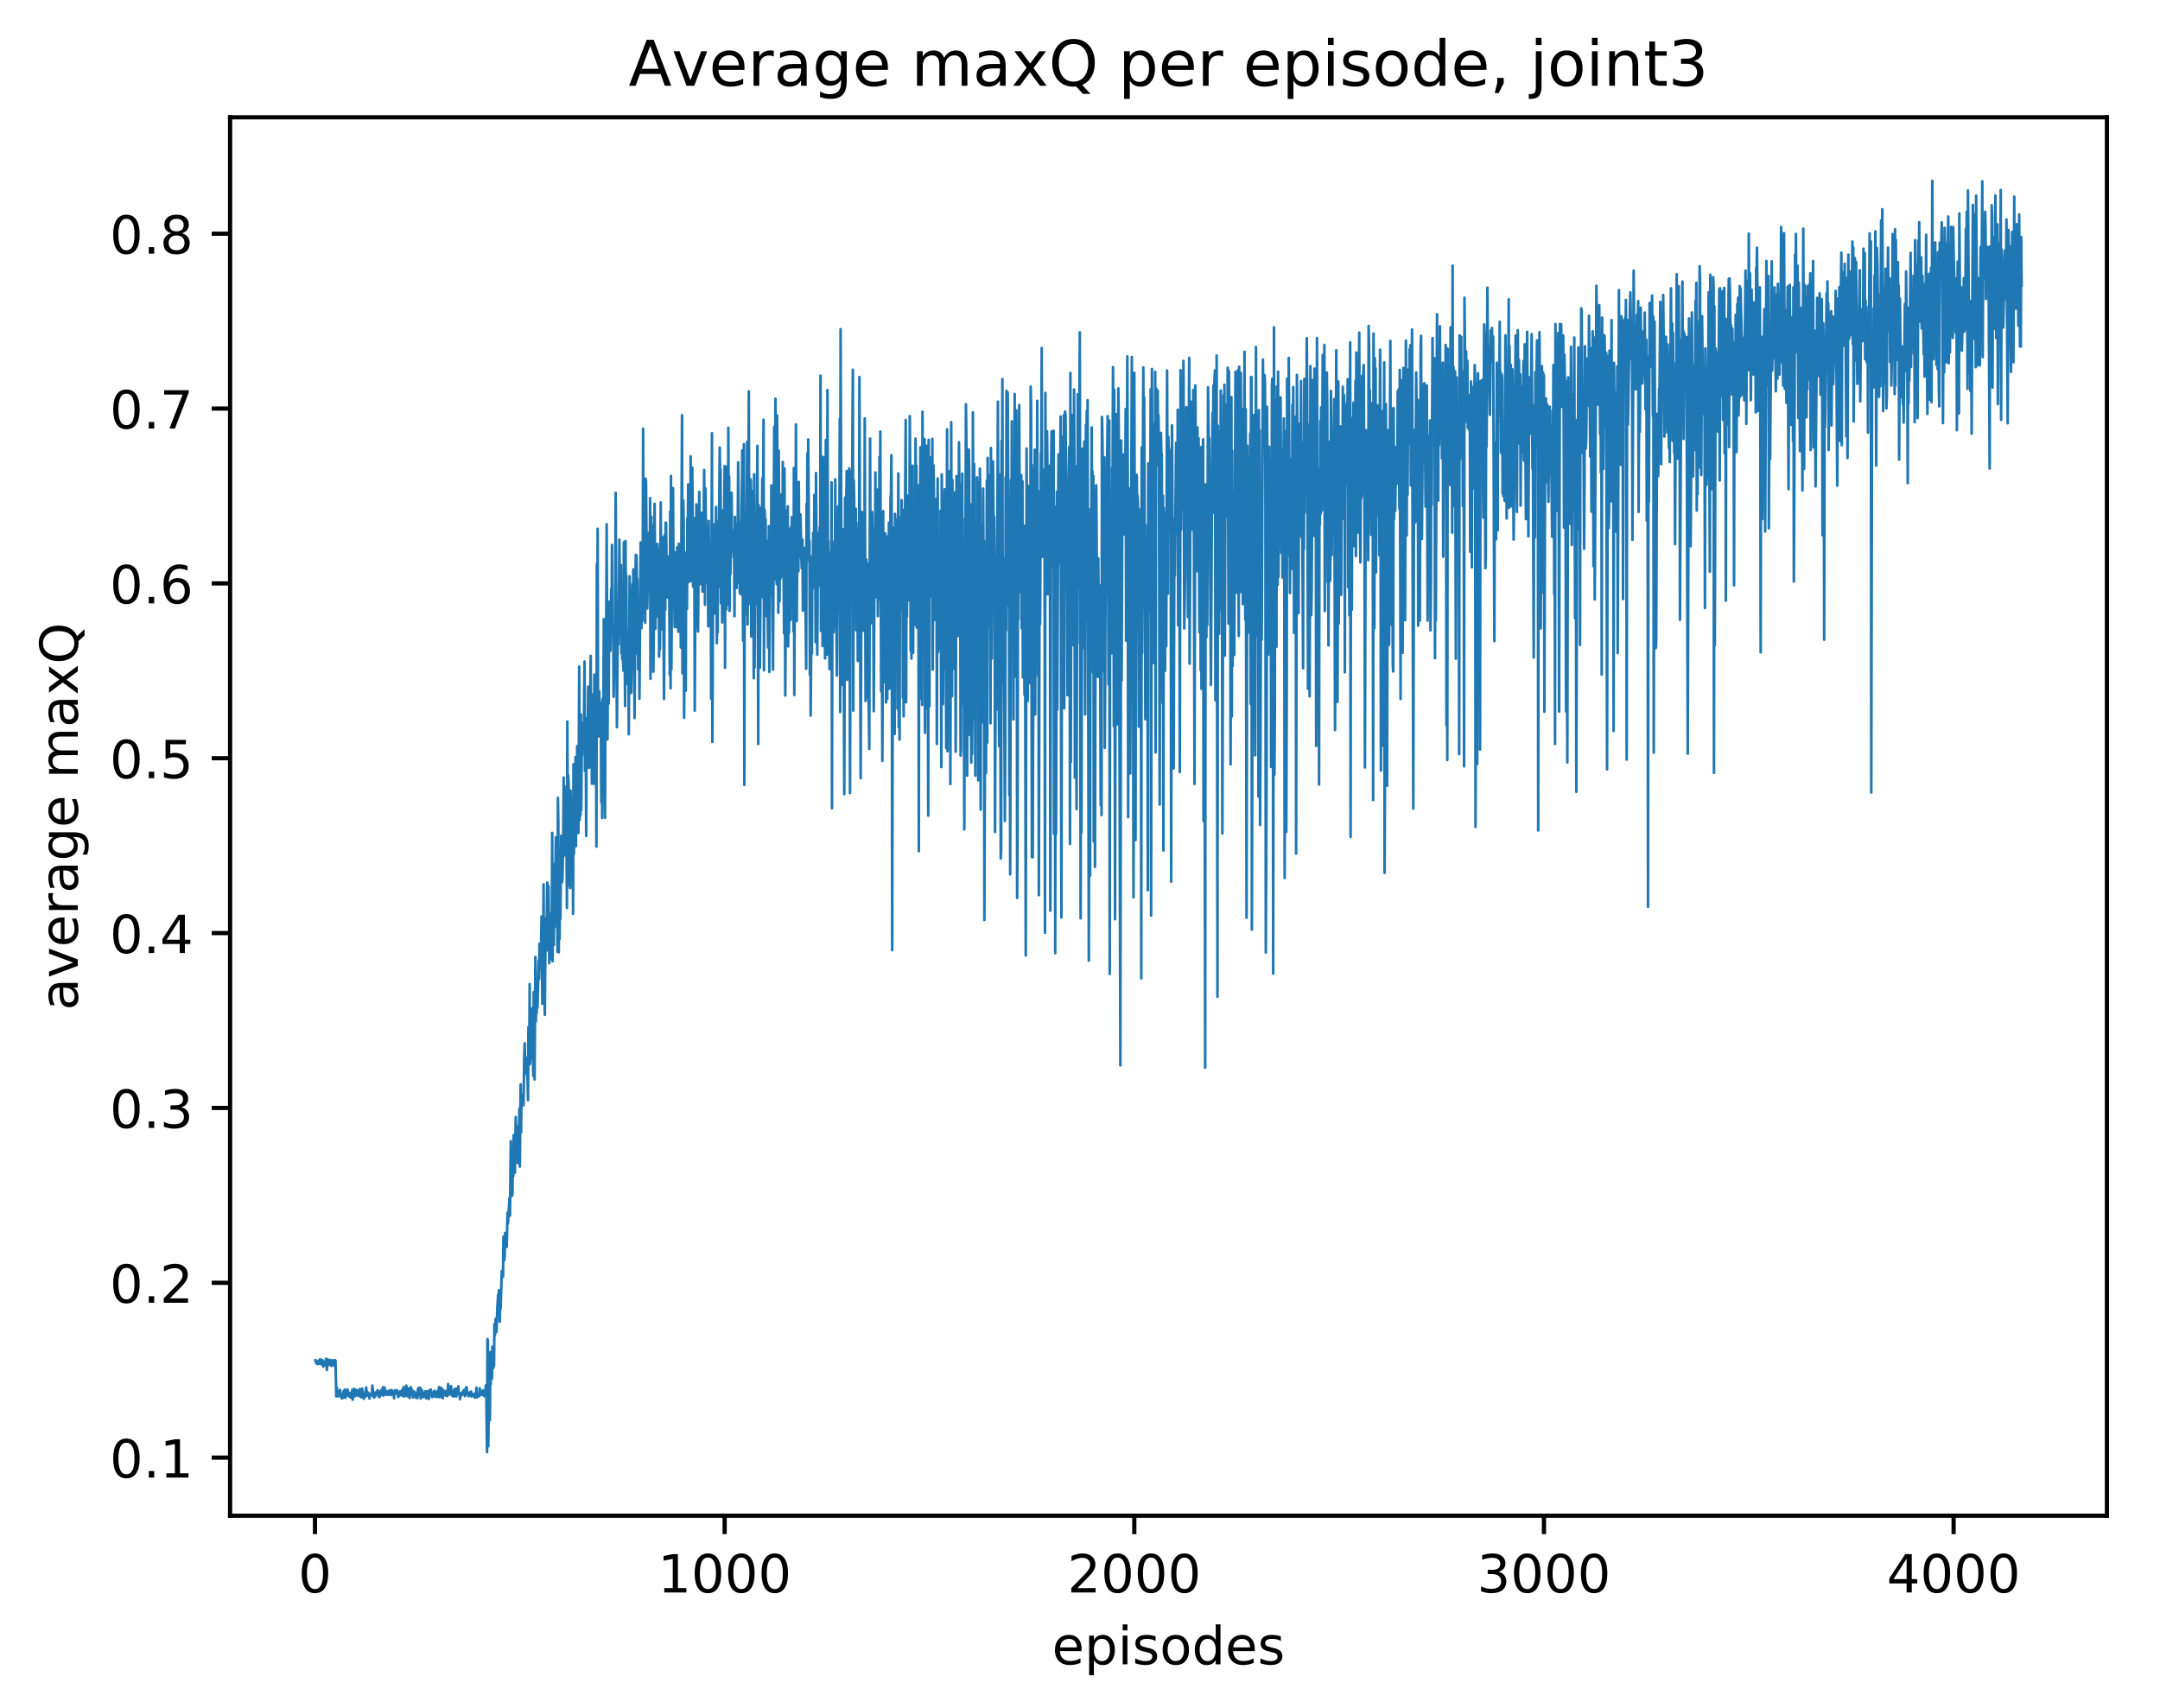 <?xml version="1.0" encoding="utf-8" standalone="no"?>
<!DOCTYPE svg PUBLIC "-//W3C//DTD SVG 1.1//EN"
  "http://www.w3.org/Graphics/SVG/1.1/DTD/svg11.dtd">
<!-- Created with matplotlib (http://matplotlib.org/) -->
<svg height="325pt" version="1.1" viewBox="0 0 411 325" width="411pt" xmlns="http://www.w3.org/2000/svg" xmlns:xlink="http://www.w3.org/1999/xlink">
 <defs>
  <style type="text/css">
*{stroke-linecap:butt;stroke-linejoin:round;}
  </style>
 </defs>
 <g id="figure_1">
  <g id="patch_1">
   <path d="M 0 325.986 
L 411.601 325.986 
L 411.601 0 
L 0 0 
z
" style="fill:#ffffff;"/>
  </g>
  <g id="axes_1">
   <g id="patch_2">
    <path d="M 43.781 288.43 
L 400.901 288.43 
L 400.901 22.318 
L 43.781 22.318 
z
" style="fill:#ffffff;"/>
   </g>
   <g id="matplotlib.axis_1">
    <g id="xtick_1">
     <g id="line2d_1">
      <defs>
       <path d="M 0 0 
L 0 3.5 
" id="m374a87085e" style="stroke:#000000;stroke-width:0.8;"/>
      </defs>
      <g>
       <use style="stroke:#000000;stroke-width:0.8;" x="59.936" xlink:href="#m374a87085e" y="288.43"/>
      </g>
     </g>
     <g id="text_1">
      <!-- 0 -->
      <defs>
       <path d="M 31.781 66.406 
Q 24.172 66.406 20.328 58.906 
Q 16.5 51.422 16.5 36.375 
Q 16.5 21.391 20.328 13.891 
Q 24.172 6.391 31.781 6.391 
Q 39.453 6.391 43.281 13.891 
Q 47.125 21.391 47.125 36.375 
Q 47.125 51.422 43.281 58.906 
Q 39.453 66.406 31.781 66.406 
z
M 31.781 74.219 
Q 44.047 74.219 50.516 64.516 
Q 56.984 54.828 56.984 36.375 
Q 56.984 17.969 50.516 8.266 
Q 44.047 -1.422 31.781 -1.422 
Q 19.531 -1.422 13.062 8.266 
Q 6.594 17.969 6.594 36.375 
Q 6.594 54.828 13.062 64.516 
Q 19.531 74.219 31.781 74.219 
z
" id="DejaVuSans-30"/>
      </defs>
      <g transform="translate(56.755 303.029)scale(0.1 -0.1)">
       <use xlink:href="#DejaVuSans-30"/>
      </g>
     </g>
    </g>
    <g id="xtick_2">
     <g id="line2d_2">
      <g>
       <use style="stroke:#000000;stroke-width:0.8;" x="137.884" xlink:href="#m374a87085e" y="288.43"/>
      </g>
     </g>
     <g id="text_2">
      <!-- 1000 -->
      <defs>
       <path d="M 12.406 8.297 
L 28.516 8.297 
L 28.516 63.922 
L 10.984 60.406 
L 10.984 69.391 
L 28.422 72.906 
L 38.281 72.906 
L 38.281 8.297 
L 54.391 8.297 
L 54.391 0 
L 12.406 0 
z
" id="DejaVuSans-31"/>
      </defs>
      <g transform="translate(125.159 303.029)scale(0.1 -0.1)">
       <use xlink:href="#DejaVuSans-31"/>
       <use x="63.623" xlink:href="#DejaVuSans-30"/>
       <use x="127.246" xlink:href="#DejaVuSans-30"/>
       <use x="190.869" xlink:href="#DejaVuSans-30"/>
      </g>
     </g>
    </g>
    <g id="xtick_3">
     <g id="line2d_3">
      <g>
       <use style="stroke:#000000;stroke-width:0.8;" x="215.833" xlink:href="#m374a87085e" y="288.43"/>
      </g>
     </g>
     <g id="text_3">
      <!-- 2000 -->
      <defs>
       <path d="M 19.188 8.297 
L 53.609 8.297 
L 53.609 0 
L 7.328 0 
L 7.328 8.297 
Q 12.938 14.109 22.625 23.891 
Q 32.328 33.688 34.812 36.531 
Q 39.547 41.844 41.422 45.531 
Q 43.312 49.219 43.312 52.781 
Q 43.312 58.594 39.234 62.25 
Q 35.156 65.922 28.609 65.922 
Q 23.969 65.922 18.812 64.312 
Q 13.672 62.703 7.812 59.422 
L 7.812 69.391 
Q 13.766 71.781 18.938 73 
Q 24.125 74.219 28.422 74.219 
Q 39.75 74.219 46.484 68.547 
Q 53.219 62.891 53.219 53.422 
Q 53.219 48.922 51.531 44.891 
Q 49.859 40.875 45.406 35.406 
Q 44.188 33.984 37.641 27.219 
Q 31.109 20.453 19.188 8.297 
z
" id="DejaVuSans-32"/>
      </defs>
      <g transform="translate(203.108 303.029)scale(0.1 -0.1)">
       <use xlink:href="#DejaVuSans-32"/>
       <use x="63.623" xlink:href="#DejaVuSans-30"/>
       <use x="127.246" xlink:href="#DejaVuSans-30"/>
       <use x="190.869" xlink:href="#DejaVuSans-30"/>
      </g>
     </g>
    </g>
    <g id="xtick_4">
     <g id="line2d_4">
      <g>
       <use style="stroke:#000000;stroke-width:0.8;" x="293.781" xlink:href="#m374a87085e" y="288.43"/>
      </g>
     </g>
     <g id="text_4">
      <!-- 3000 -->
      <defs>
       <path d="M 40.578 39.312 
Q 47.656 37.797 51.625 33 
Q 55.609 28.219 55.609 21.188 
Q 55.609 10.406 48.188 4.484 
Q 40.766 -1.422 27.094 -1.422 
Q 22.516 -1.422 17.656 -0.516 
Q 12.797 0.391 7.625 2.203 
L 7.625 11.719 
Q 11.719 9.328 16.594 8.109 
Q 21.484 6.891 26.812 6.891 
Q 36.078 6.891 40.938 10.547 
Q 45.797 14.203 45.797 21.188 
Q 45.797 27.641 41.281 31.266 
Q 36.766 34.906 28.719 34.906 
L 20.219 34.906 
L 20.219 43.016 
L 29.109 43.016 
Q 36.375 43.016 40.234 45.922 
Q 44.094 48.828 44.094 54.297 
Q 44.094 59.906 40.109 62.906 
Q 36.141 65.922 28.719 65.922 
Q 24.656 65.922 20.016 65.031 
Q 15.375 64.156 9.812 62.312 
L 9.812 71.094 
Q 15.438 72.656 20.344 73.438 
Q 25.25 74.219 29.594 74.219 
Q 40.828 74.219 47.359 69.109 
Q 53.906 64.016 53.906 55.328 
Q 53.906 49.266 50.438 45.094 
Q 46.969 40.922 40.578 39.312 
z
" id="DejaVuSans-33"/>
      </defs>
      <g transform="translate(281.056 303.029)scale(0.1 -0.1)">
       <use xlink:href="#DejaVuSans-33"/>
       <use x="63.623" xlink:href="#DejaVuSans-30"/>
       <use x="127.246" xlink:href="#DejaVuSans-30"/>
       <use x="190.869" xlink:href="#DejaVuSans-30"/>
      </g>
     </g>
    </g>
    <g id="xtick_5">
     <g id="line2d_5">
      <g>
       <use style="stroke:#000000;stroke-width:0.8;" x="371.729" xlink:href="#m374a87085e" y="288.43"/>
      </g>
     </g>
     <g id="text_5">
      <!-- 4000 -->
      <defs>
       <path d="M 37.797 64.312 
L 12.891 25.391 
L 37.797 25.391 
z
M 35.203 72.906 
L 47.609 72.906 
L 47.609 25.391 
L 58.016 25.391 
L 58.016 17.188 
L 47.609 17.188 
L 47.609 0 
L 37.797 0 
L 37.797 17.188 
L 4.891 17.188 
L 4.891 26.703 
z
" id="DejaVuSans-34"/>
      </defs>
      <g transform="translate(359.004 303.029)scale(0.1 -0.1)">
       <use xlink:href="#DejaVuSans-34"/>
       <use x="63.623" xlink:href="#DejaVuSans-30"/>
       <use x="127.246" xlink:href="#DejaVuSans-30"/>
       <use x="190.869" xlink:href="#DejaVuSans-30"/>
      </g>
     </g>
    </g>
    <g id="text_6">
     <!-- episodes -->
     <defs>
      <path d="M 56.203 29.594 
L 56.203 25.203 
L 14.891 25.203 
Q 15.484 15.922 20.484 11.062 
Q 25.484 6.203 34.422 6.203 
Q 39.594 6.203 44.453 7.469 
Q 49.312 8.734 54.109 11.281 
L 54.109 2.781 
Q 49.266 0.734 44.188 -0.344 
Q 39.109 -1.422 33.891 -1.422 
Q 20.797 -1.422 13.156 6.188 
Q 5.516 13.812 5.516 26.812 
Q 5.516 40.234 12.766 48.109 
Q 20.016 56 32.328 56 
Q 43.359 56 49.781 48.891 
Q 56.203 41.797 56.203 29.594 
z
M 47.219 32.234 
Q 47.125 39.594 43.094 43.984 
Q 39.062 48.391 32.422 48.391 
Q 24.906 48.391 20.391 44.141 
Q 15.875 39.891 15.188 32.172 
z
" id="DejaVuSans-65"/>
      <path d="M 18.109 8.203 
L 18.109 -20.797 
L 9.078 -20.797 
L 9.078 54.688 
L 18.109 54.688 
L 18.109 46.391 
Q 20.953 51.266 25.266 53.625 
Q 29.594 56 35.594 56 
Q 45.562 56 51.781 48.094 
Q 58.016 40.188 58.016 27.297 
Q 58.016 14.406 51.781 6.484 
Q 45.562 -1.422 35.594 -1.422 
Q 29.594 -1.422 25.266 0.953 
Q 20.953 3.328 18.109 8.203 
z
M 48.688 27.297 
Q 48.688 37.203 44.609 42.844 
Q 40.531 48.484 33.406 48.484 
Q 26.266 48.484 22.188 42.844 
Q 18.109 37.203 18.109 27.297 
Q 18.109 17.391 22.188 11.75 
Q 26.266 6.109 33.406 6.109 
Q 40.531 6.109 44.609 11.75 
Q 48.688 17.391 48.688 27.297 
z
" id="DejaVuSans-70"/>
      <path d="M 9.422 54.688 
L 18.406 54.688 
L 18.406 0 
L 9.422 0 
z
M 9.422 75.984 
L 18.406 75.984 
L 18.406 64.594 
L 9.422 64.594 
z
" id="DejaVuSans-69"/>
      <path d="M 44.281 53.078 
L 44.281 44.578 
Q 40.484 46.531 36.375 47.5 
Q 32.281 48.484 27.875 48.484 
Q 21.188 48.484 17.844 46.438 
Q 14.5 44.391 14.5 40.281 
Q 14.5 37.156 16.891 35.375 
Q 19.281 33.594 26.516 31.984 
L 29.594 31.297 
Q 39.156 29.25 43.188 25.516 
Q 47.219 21.781 47.219 15.094 
Q 47.219 7.469 41.188 3.016 
Q 35.156 -1.422 24.609 -1.422 
Q 20.219 -1.422 15.453 -0.562 
Q 10.688 0.297 5.422 2 
L 5.422 11.281 
Q 10.406 8.688 15.234 7.391 
Q 20.062 6.109 24.812 6.109 
Q 31.156 6.109 34.562 8.281 
Q 37.984 10.453 37.984 14.406 
Q 37.984 18.062 35.516 20.016 
Q 33.062 21.969 24.703 23.781 
L 21.578 24.516 
Q 13.234 26.266 9.516 29.906 
Q 5.812 33.547 5.812 39.891 
Q 5.812 47.609 11.281 51.797 
Q 16.75 56 26.812 56 
Q 31.781 56 36.172 55.266 
Q 40.578 54.547 44.281 53.078 
z
" id="DejaVuSans-73"/>
      <path d="M 30.609 48.391 
Q 23.391 48.391 19.188 42.75 
Q 14.984 37.109 14.984 27.297 
Q 14.984 17.484 19.156 11.844 
Q 23.344 6.203 30.609 6.203 
Q 37.797 6.203 41.984 11.859 
Q 46.188 17.531 46.188 27.297 
Q 46.188 37.016 41.984 42.703 
Q 37.797 48.391 30.609 48.391 
z
M 30.609 56 
Q 42.328 56 49.016 48.375 
Q 55.719 40.766 55.719 27.297 
Q 55.719 13.875 49.016 6.219 
Q 42.328 -1.422 30.609 -1.422 
Q 18.844 -1.422 12.172 6.219 
Q 5.516 13.875 5.516 27.297 
Q 5.516 40.766 12.172 48.375 
Q 18.844 56 30.609 56 
z
" id="DejaVuSans-6f"/>
      <path d="M 45.406 46.391 
L 45.406 75.984 
L 54.391 75.984 
L 54.391 0 
L 45.406 0 
L 45.406 8.203 
Q 42.578 3.328 38.25 0.953 
Q 33.938 -1.422 27.875 -1.422 
Q 17.969 -1.422 11.734 6.484 
Q 5.516 14.406 5.516 27.297 
Q 5.516 40.188 11.734 48.094 
Q 17.969 56 27.875 56 
Q 33.938 56 38.25 53.625 
Q 42.578 51.266 45.406 46.391 
z
M 14.797 27.297 
Q 14.797 17.391 18.875 11.75 
Q 22.953 6.109 30.078 6.109 
Q 37.203 6.109 41.297 11.75 
Q 45.406 17.391 45.406 27.297 
Q 45.406 37.203 41.297 42.844 
Q 37.203 48.484 30.078 48.484 
Q 22.953 48.484 18.875 42.844 
Q 14.797 37.203 14.797 27.297 
z
" id="DejaVuSans-64"/>
     </defs>
     <g transform="translate(200.182 316.707)scale(0.1 -0.1)">
      <use xlink:href="#DejaVuSans-65"/>
      <use x="61.523" xlink:href="#DejaVuSans-70"/>
      <use x="125" xlink:href="#DejaVuSans-69"/>
      <use x="152.783" xlink:href="#DejaVuSans-73"/>
      <use x="204.883" xlink:href="#DejaVuSans-6f"/>
      <use x="266.064" xlink:href="#DejaVuSans-64"/>
      <use x="329.541" xlink:href="#DejaVuSans-65"/>
      <use x="391.064" xlink:href="#DejaVuSans-73"/>
     </g>
    </g>
   </g>
   <g id="matplotlib.axis_2">
    <g id="ytick_1">
     <g id="line2d_6">
      <defs>
       <path d="M 0 0 
L -3.5 0 
" id="m80067abb88" style="stroke:#000000;stroke-width:0.8;"/>
      </defs>
      <g>
       <use style="stroke:#000000;stroke-width:0.8;" x="43.781" xlink:href="#m80067abb88" y="277.374"/>
      </g>
     </g>
     <g id="text_7">
      <!-- 0.1 -->
      <defs>
       <path d="M 10.688 12.406 
L 21 12.406 
L 21 0 
L 10.688 0 
z
" id="DejaVuSans-2e"/>
      </defs>
      <g transform="translate(20.878 281.173)scale(0.1 -0.1)">
       <use xlink:href="#DejaVuSans-30"/>
       <use x="63.623" xlink:href="#DejaVuSans-2e"/>
       <use x="95.41" xlink:href="#DejaVuSans-31"/>
      </g>
     </g>
    </g>
    <g id="ytick_2">
     <g id="line2d_7">
      <g>
       <use style="stroke:#000000;stroke-width:0.8;" x="43.781" xlink:href="#m80067abb88" y="244.102"/>
      </g>
     </g>
     <g id="text_8">
      <!-- 0.2 -->
      <g transform="translate(20.878 247.901)scale(0.1 -0.1)">
       <use xlink:href="#DejaVuSans-30"/>
       <use x="63.623" xlink:href="#DejaVuSans-2e"/>
       <use x="95.41" xlink:href="#DejaVuSans-32"/>
      </g>
     </g>
    </g>
    <g id="ytick_3">
     <g id="line2d_8">
      <g>
       <use style="stroke:#000000;stroke-width:0.8;" x="43.781" xlink:href="#m80067abb88" y="210.83"/>
      </g>
     </g>
     <g id="text_9">
      <!-- 0.3 -->
      <g transform="translate(20.878 214.63)scale(0.1 -0.1)">
       <use xlink:href="#DejaVuSans-30"/>
       <use x="63.623" xlink:href="#DejaVuSans-2e"/>
       <use x="95.41" xlink:href="#DejaVuSans-33"/>
      </g>
     </g>
    </g>
    <g id="ytick_4">
     <g id="line2d_9">
      <g>
       <use style="stroke:#000000;stroke-width:0.8;" x="43.781" xlink:href="#m80067abb88" y="177.559"/>
      </g>
     </g>
     <g id="text_10">
      <!-- 0.4 -->
      <g transform="translate(20.878 181.358)scale(0.1 -0.1)">
       <use xlink:href="#DejaVuSans-30"/>
       <use x="63.623" xlink:href="#DejaVuSans-2e"/>
       <use x="95.41" xlink:href="#DejaVuSans-34"/>
      </g>
     </g>
    </g>
    <g id="ytick_5">
     <g id="line2d_10">
      <g>
       <use style="stroke:#000000;stroke-width:0.8;" x="43.781" xlink:href="#m80067abb88" y="144.287"/>
      </g>
     </g>
     <g id="text_11">
      <!-- 0.5 -->
      <defs>
       <path d="M 10.797 72.906 
L 49.516 72.906 
L 49.516 64.594 
L 19.828 64.594 
L 19.828 46.734 
Q 21.969 47.469 24.109 47.828 
Q 26.266 48.188 28.422 48.188 
Q 40.625 48.188 47.75 41.5 
Q 54.891 34.812 54.891 23.391 
Q 54.891 11.625 47.562 5.094 
Q 40.234 -1.422 26.906 -1.422 
Q 22.312 -1.422 17.547 -0.641 
Q 12.797 0.141 7.719 1.703 
L 7.719 11.625 
Q 12.109 9.234 16.797 8.062 
Q 21.484 6.891 26.703 6.891 
Q 35.156 6.891 40.078 11.328 
Q 45.016 15.766 45.016 23.391 
Q 45.016 31 40.078 35.438 
Q 35.156 39.891 26.703 39.891 
Q 22.75 39.891 18.812 39.016 
Q 14.891 38.141 10.797 36.281 
z
" id="DejaVuSans-35"/>
      </defs>
      <g transform="translate(20.878 148.086)scale(0.1 -0.1)">
       <use xlink:href="#DejaVuSans-30"/>
       <use x="63.623" xlink:href="#DejaVuSans-2e"/>
       <use x="95.41" xlink:href="#DejaVuSans-35"/>
      </g>
     </g>
    </g>
    <g id="ytick_6">
     <g id="line2d_11">
      <g>
       <use style="stroke:#000000;stroke-width:0.8;" x="43.781" xlink:href="#m80067abb88" y="111.015"/>
      </g>
     </g>
     <g id="text_12">
      <!-- 0.6 -->
      <defs>
       <path d="M 33.016 40.375 
Q 26.375 40.375 22.484 35.828 
Q 18.609 31.297 18.609 23.391 
Q 18.609 15.531 22.484 10.953 
Q 26.375 6.391 33.016 6.391 
Q 39.656 6.391 43.531 10.953 
Q 47.406 15.531 47.406 23.391 
Q 47.406 31.297 43.531 35.828 
Q 39.656 40.375 33.016 40.375 
z
M 52.594 71.297 
L 52.594 62.312 
Q 48.875 64.062 45.094 64.984 
Q 41.312 65.922 37.594 65.922 
Q 27.828 65.922 22.672 59.328 
Q 17.531 52.734 16.797 39.406 
Q 19.672 43.656 24.016 45.922 
Q 28.375 48.188 33.594 48.188 
Q 44.578 48.188 50.953 41.516 
Q 57.328 34.859 57.328 23.391 
Q 57.328 12.156 50.688 5.359 
Q 44.047 -1.422 33.016 -1.422 
Q 20.359 -1.422 13.672 8.266 
Q 6.984 17.969 6.984 36.375 
Q 6.984 53.656 15.188 63.938 
Q 23.391 74.219 37.203 74.219 
Q 40.922 74.219 44.703 73.484 
Q 48.484 72.75 52.594 71.297 
z
" id="DejaVuSans-36"/>
      </defs>
      <g transform="translate(20.878 114.815)scale(0.1 -0.1)">
       <use xlink:href="#DejaVuSans-30"/>
       <use x="63.623" xlink:href="#DejaVuSans-2e"/>
       <use x="95.41" xlink:href="#DejaVuSans-36"/>
      </g>
     </g>
    </g>
    <g id="ytick_7">
     <g id="line2d_12">
      <g>
       <use style="stroke:#000000;stroke-width:0.8;" x="43.781" xlink:href="#m80067abb88" y="77.744"/>
      </g>
     </g>
     <g id="text_13">
      <!-- 0.7 -->
      <defs>
       <path d="M 8.203 72.906 
L 55.078 72.906 
L 55.078 68.703 
L 28.609 0 
L 18.312 0 
L 43.219 64.594 
L 8.203 64.594 
z
" id="DejaVuSans-37"/>
      </defs>
      <g transform="translate(20.878 81.543)scale(0.1 -0.1)">
       <use xlink:href="#DejaVuSans-30"/>
       <use x="63.623" xlink:href="#DejaVuSans-2e"/>
       <use x="95.41" xlink:href="#DejaVuSans-37"/>
      </g>
     </g>
    </g>
    <g id="ytick_8">
     <g id="line2d_13">
      <g>
       <use style="stroke:#000000;stroke-width:0.8;" x="43.781" xlink:href="#m80067abb88" y="44.472"/>
      </g>
     </g>
     <g id="text_14">
      <!-- 0.8 -->
      <defs>
       <path d="M 31.781 34.625 
Q 24.75 34.625 20.719 30.859 
Q 16.703 27.094 16.703 20.516 
Q 16.703 13.922 20.719 10.156 
Q 24.75 6.391 31.781 6.391 
Q 38.812 6.391 42.859 10.172 
Q 46.922 13.969 46.922 20.516 
Q 46.922 27.094 42.891 30.859 
Q 38.875 34.625 31.781 34.625 
z
M 21.922 38.812 
Q 15.578 40.375 12.031 44.719 
Q 8.5 49.078 8.5 55.328 
Q 8.5 64.062 14.719 69.141 
Q 20.953 74.219 31.781 74.219 
Q 42.672 74.219 48.875 69.141 
Q 55.078 64.062 55.078 55.328 
Q 55.078 49.078 51.531 44.719 
Q 48 40.375 41.703 38.812 
Q 48.828 37.156 52.797 32.312 
Q 56.781 27.484 56.781 20.516 
Q 56.781 9.906 50.312 4.234 
Q 43.844 -1.422 31.781 -1.422 
Q 19.734 -1.422 13.25 4.234 
Q 6.781 9.906 6.781 20.516 
Q 6.781 27.484 10.781 32.312 
Q 14.797 37.156 21.922 38.812 
z
M 18.312 54.391 
Q 18.312 48.734 21.844 45.562 
Q 25.391 42.391 31.781 42.391 
Q 38.141 42.391 41.719 45.562 
Q 45.312 48.734 45.312 54.391 
Q 45.312 60.062 41.719 63.234 
Q 38.141 66.406 31.781 66.406 
Q 25.391 66.406 21.844 63.234 
Q 18.312 60.062 18.312 54.391 
z
" id="DejaVuSans-38"/>
      </defs>
      <g transform="translate(20.878 48.271)scale(0.1 -0.1)">
       <use xlink:href="#DejaVuSans-30"/>
       <use x="63.623" xlink:href="#DejaVuSans-2e"/>
       <use x="95.41" xlink:href="#DejaVuSans-38"/>
      </g>
     </g>
    </g>
    <g id="text_15">
     <!-- average maxQ -->
     <defs>
      <path d="M 34.281 27.484 
Q 23.391 27.484 19.188 25 
Q 14.984 22.516 14.984 16.5 
Q 14.984 11.719 18.141 8.906 
Q 21.297 6.109 26.703 6.109 
Q 34.188 6.109 38.703 11.406 
Q 43.219 16.703 43.219 25.484 
L 43.219 27.484 
z
M 52.203 31.203 
L 52.203 0 
L 43.219 0 
L 43.219 8.297 
Q 40.141 3.328 35.547 0.953 
Q 30.953 -1.422 24.312 -1.422 
Q 15.922 -1.422 10.953 3.297 
Q 6 8.016 6 15.922 
Q 6 25.141 12.172 29.828 
Q 18.359 34.516 30.609 34.516 
L 43.219 34.516 
L 43.219 35.406 
Q 43.219 41.609 39.141 45 
Q 35.062 48.391 27.688 48.391 
Q 23 48.391 18.547 47.266 
Q 14.109 46.141 10.016 43.891 
L 10.016 52.203 
Q 14.938 54.109 19.578 55.047 
Q 24.219 56 28.609 56 
Q 40.484 56 46.344 49.844 
Q 52.203 43.703 52.203 31.203 
z
" id="DejaVuSans-61"/>
      <path d="M 2.984 54.688 
L 12.5 54.688 
L 29.594 8.797 
L 46.688 54.688 
L 56.203 54.688 
L 35.688 0 
L 23.484 0 
z
" id="DejaVuSans-76"/>
      <path d="M 41.109 46.297 
Q 39.594 47.172 37.812 47.578 
Q 36.031 48 33.891 48 
Q 26.266 48 22.188 43.047 
Q 18.109 38.094 18.109 28.812 
L 18.109 0 
L 9.078 0 
L 9.078 54.688 
L 18.109 54.688 
L 18.109 46.188 
Q 20.953 51.172 25.484 53.578 
Q 30.031 56 36.531 56 
Q 37.453 56 38.578 55.875 
Q 39.703 55.766 41.062 55.516 
z
" id="DejaVuSans-72"/>
      <path d="M 45.406 27.984 
Q 45.406 37.75 41.375 43.109 
Q 37.359 48.484 30.078 48.484 
Q 22.859 48.484 18.828 43.109 
Q 14.797 37.75 14.797 27.984 
Q 14.797 18.266 18.828 12.891 
Q 22.859 7.516 30.078 7.516 
Q 37.359 7.516 41.375 12.891 
Q 45.406 18.266 45.406 27.984 
z
M 54.391 6.781 
Q 54.391 -7.172 48.188 -13.984 
Q 42 -20.797 29.203 -20.797 
Q 24.469 -20.797 20.266 -20.094 
Q 16.062 -19.391 12.109 -17.922 
L 12.109 -9.188 
Q 16.062 -11.328 19.922 -12.344 
Q 23.781 -13.375 27.781 -13.375 
Q 36.625 -13.375 41.016 -8.766 
Q 45.406 -4.156 45.406 5.172 
L 45.406 9.625 
Q 42.625 4.781 38.281 2.391 
Q 33.938 0 27.875 0 
Q 17.828 0 11.672 7.656 
Q 5.516 15.328 5.516 27.984 
Q 5.516 40.672 11.672 48.328 
Q 17.828 56 27.875 56 
Q 33.938 56 38.281 53.609 
Q 42.625 51.219 45.406 46.391 
L 45.406 54.688 
L 54.391 54.688 
z
" id="DejaVuSans-67"/>
      <path id="DejaVuSans-20"/>
      <path d="M 52 44.188 
Q 55.375 50.25 60.062 53.125 
Q 64.75 56 71.094 56 
Q 79.641 56 84.281 50.016 
Q 88.922 44.047 88.922 33.016 
L 88.922 0 
L 79.891 0 
L 79.891 32.719 
Q 79.891 40.578 77.094 44.375 
Q 74.312 48.188 68.609 48.188 
Q 61.625 48.188 57.562 43.547 
Q 53.516 38.922 53.516 30.906 
L 53.516 0 
L 44.484 0 
L 44.484 32.719 
Q 44.484 40.625 41.703 44.406 
Q 38.922 48.188 33.109 48.188 
Q 26.219 48.188 22.156 43.531 
Q 18.109 38.875 18.109 30.906 
L 18.109 0 
L 9.078 0 
L 9.078 54.688 
L 18.109 54.688 
L 18.109 46.188 
Q 21.188 51.219 25.484 53.609 
Q 29.781 56 35.688 56 
Q 41.656 56 45.828 52.969 
Q 50 49.953 52 44.188 
z
" id="DejaVuSans-6d"/>
      <path d="M 54.891 54.688 
L 35.109 28.078 
L 55.906 0 
L 45.312 0 
L 29.391 21.484 
L 13.484 0 
L 2.875 0 
L 24.125 28.609 
L 4.688 54.688 
L 15.281 54.688 
L 29.781 35.203 
L 44.281 54.688 
z
" id="DejaVuSans-78"/>
      <path d="M 39.406 66.219 
Q 28.656 66.219 22.328 58.203 
Q 16.016 50.203 16.016 36.375 
Q 16.016 22.609 22.328 14.594 
Q 28.656 6.594 39.406 6.594 
Q 50.141 6.594 56.422 14.594 
Q 62.703 22.609 62.703 36.375 
Q 62.703 50.203 56.422 58.203 
Q 50.141 66.219 39.406 66.219 
z
M 53.219 1.312 
L 66.219 -12.891 
L 54.297 -12.891 
L 43.5 -1.219 
Q 41.891 -1.312 41.031 -1.359 
Q 40.188 -1.422 39.406 -1.422 
Q 24.031 -1.422 14.812 8.859 
Q 5.609 19.141 5.609 36.375 
Q 5.609 53.656 14.812 63.938 
Q 24.031 74.219 39.406 74.219 
Q 54.734 74.219 63.906 63.938 
Q 73.094 53.656 73.094 36.375 
Q 73.094 23.688 67.984 14.641 
Q 62.891 5.609 53.219 1.312 
z
" id="DejaVuSans-51"/>
     </defs>
     <g transform="translate(14.798 192.263)rotate(-90)scale(0.1 -0.1)">
      <use xlink:href="#DejaVuSans-61"/>
      <use x="61.279" xlink:href="#DejaVuSans-76"/>
      <use x="120.459" xlink:href="#DejaVuSans-65"/>
      <use x="181.982" xlink:href="#DejaVuSans-72"/>
      <use x="223.096" xlink:href="#DejaVuSans-61"/>
      <use x="284.375" xlink:href="#DejaVuSans-67"/>
      <use x="347.852" xlink:href="#DejaVuSans-65"/>
      <use x="409.375" xlink:href="#DejaVuSans-20"/>
      <use x="441.162" xlink:href="#DejaVuSans-6d"/>
      <use x="538.574" xlink:href="#DejaVuSans-61"/>
      <use x="599.854" xlink:href="#DejaVuSans-78"/>
      <use x="659.033" xlink:href="#DejaVuSans-51"/>
     </g>
    </g>
   </g>
   <g id="line2d_14">
    <path clip-path="url(#pdf4fa90a9d)" d="M 60.014 258.846 
L 60.092 259.249 
L 60.092 259.249 
L 60.092 259.249 
L 60.17 259.216 
L 60.326 259.554 
L 60.482 258.965 
L 60.56 259.58 
L 60.716 259.046 
L 60.793 259.298 
L 60.871 258.664 
L 60.949 259.52 
L 61.027 259.157 
L 61.105 258.754 
L 61.183 259.624 
L 61.339 258.826 
L 61.417 258.934 
L 61.495 260.06 
L 61.573 259.073 
L 61.651 259.245 
L 61.729 259.19 
L 61.807 259.298 
L 61.885 259.756 
L 61.963 259.455 
L 62.041 258.558 
L 62.197 260.698 
L 62.274 258.669 
L 62.352 259.863 
L 62.508 258.751 
L 62.586 259.17 
L 62.664 258.992 
L 62.742 258.946 
L 62.898 259.807 
L 62.976 258.788 
L 63.132 259.928 
L 63.21 258.963 
L 63.288 259.19 
L 63.444 258.857 
L 63.678 259.929 
L 63.755 258.839 
L 63.833 258.938 
L 63.989 265.74 
L 64.067 263.999 
L 64.145 264.676 
L 64.223 265.212 
L 64.301 264.776 
L 64.457 265.728 
L 64.535 265.045 
L 64.613 265.446 
L 64.691 264.466 
L 64.847 265.625 
L 64.925 265.359 
L 65.003 266.098 
L 65.081 265.826 
L 65.159 265.692 
L 65.237 266.024 
L 65.392 264.689 
L 65.47 265.574 
L 65.626 264.415 
L 65.704 265.999 
L 65.782 265.684 
L 65.86 265.303 
L 65.938 265.429 
L 66.016 265.579 
L 66.094 264.439 
L 66.172 264.597 
L 66.25 265.512 
L 66.328 265.256 
L 66.406 265.222 
L 66.484 265.772 
L 66.562 265.055 
L 66.64 265.269 
L 66.795 265.963 
L 67.029 264.487 
L 67.107 266.361 
L 67.185 265.641 
L 67.341 264.28 
L 67.419 264.323 
L 67.575 265.688 
L 67.809 264.48 
L 68.121 265.625 
L 68.199 264.671 
L 68.276 265.153 
L 68.432 264.334 
L 68.588 265.795 
L 68.666 264.672 
L 68.744 264.828 
L 68.822 265.892 
L 68.9 264.238 
L 69.134 265.635 
L 69.212 266.171 
L 69.29 265.282 
L 69.368 265.488 
L 69.446 265.875 
L 69.68 264.025 
L 69.758 265.585 
L 69.835 264.709 
L 70.069 265.632 
L 70.225 265.127 
L 70.303 266.141 
L 70.381 265.323 
L 70.459 265.397 
L 70.615 265.402 
L 70.693 265.572 
L 70.771 265.196 
L 70.849 263.647 
L 71.083 265.645 
L 71.161 265.941 
L 71.239 265.023 
L 71.394 265.75 
L 71.55 265.301 
L 71.628 264.854 
L 71.784 265.219 
L 71.862 264.557 
L 71.94 265.378 
L 72.018 264.704 
L 72.096 265.861 
L 72.174 265.192 
L 72.252 265.798 
L 72.33 264.961 
L 72.486 265.462 
L 72.564 264.493 
L 72.642 265.331 
L 72.72 264.53 
L 72.797 265.057 
L 72.875 263.968 
L 72.953 265.576 
L 73.031 265.215 
L 73.187 264.037 
L 73.265 265.358 
L 73.343 265.305 
L 73.421 265.17 
L 73.499 265.414 
L 73.577 264.716 
L 73.733 265.413 
L 73.811 265.154 
L 73.967 265.43 
L 74.045 264.639 
L 74.123 265.203 
L 74.279 264.538 
L 74.356 264.646 
L 74.434 265.476 
L 74.512 264.522 
L 74.59 264.649 
L 74.668 264.806 
L 74.746 265.311 
L 74.902 265.041 
L 74.98 266.094 
L 75.058 264.662 
L 75.136 265.337 
L 75.214 264.521 
L 75.292 265.077 
L 75.37 264.874 
L 75.526 265.134 
L 75.604 264.571 
L 75.76 265.83 
L 75.915 265.609 
L 76.149 264.774 
L 76.305 265.525 
L 76.383 264.753 
L 76.461 265.402 
L 76.539 264.489 
L 76.617 264.746 
L 76.695 265.683 
L 76.773 263.943 
L 76.851 264.476 
L 77.007 265.722 
L 77.085 264.537 
L 77.163 265.545 
L 77.241 265.306 
L 77.318 263.665 
L 77.552 265.721 
L 77.786 264.202 
L 77.942 266.041 
L 78.02 264.619 
L 78.098 264.764 
L 78.176 263.968 
L 78.332 265.418 
L 78.41 264.486 
L 78.566 265.934 
L 78.644 265.197 
L 78.722 265.342 
L 78.877 264.821 
L 78.955 265.378 
L 79.033 265.124 
L 79.111 265.961 
L 79.189 265.228 
L 79.267 265.304 
L 79.345 265.164 
L 79.423 266.071 
L 79.501 264.392 
L 79.579 265.587 
L 79.657 264.09 
L 79.813 264.954 
L 79.891 265.145 
L 79.969 264.087 
L 80.047 266.129 
L 80.125 264.683 
L 80.203 265.58 
L 80.281 264.504 
L 80.358 265.773 
L 80.436 265.725 
L 80.514 265.844 
L 80.67 265.024 
L 80.748 265.807 
L 80.904 264.757 
L 80.982 265.34 
L 81.06 265.017 
L 81.138 266.106 
L 81.294 264.744 
L 81.45 265.612 
L 81.528 265.28 
L 81.606 266.201 
L 81.762 264.518 
L 81.839 265.514 
L 81.995 264.416 
L 82.073 265.525 
L 82.151 265.336 
L 82.229 265.859 
L 82.385 265.316 
L 82.463 265.754 
L 82.541 264.838 
L 82.619 264.848 
L 82.697 264.647 
L 82.853 265.751 
L 83.009 265.181 
L 83.087 265.83 
L 83.243 264.759 
L 83.321 265.831 
L 83.398 264.529 
L 83.476 265.814 
L 83.554 263.934 
L 83.632 264.706 
L 83.71 265.868 
L 83.788 265.848 
L 83.866 265.81 
L 83.944 264.097 
L 84.022 265.444 
L 84.1 264.399 
L 84.256 266.074 
L 84.334 264.472 
L 84.49 265.372 
L 84.568 265.375 
L 84.724 265.191 
L 84.802 265.583 
L 84.879 264.679 
L 85.113 265.659 
L 85.191 265.426 
L 85.269 263.394 
L 85.425 265.316 
L 85.503 265.34 
L 85.815 263.751 
L 85.971 265.519 
L 86.049 265.088 
L 86.205 265.717 
L 86.283 265.087 
L 86.36 265.686 
L 86.438 264.369 
L 86.516 265.203 
L 86.594 264.281 
L 86.828 265.753 
L 86.906 264.275 
L 86.984 264.611 
L 87.062 265.301 
L 87.218 263.786 
L 87.296 265.149 
L 87.374 265.078 
L 87.452 265.4 
L 87.53 266.259 
L 87.686 265.113 
L 87.764 265.571 
L 87.842 265.085 
L 87.919 265.313 
L 87.997 264.917 
L 88.153 265.376 
L 88.231 264.535 
L 88.309 264.56 
L 88.465 265.675 
L 88.621 264.142 
L 88.699 264.797 
L 88.777 263.965 
L 88.933 265.396 
L 89.089 265.215 
L 89.167 265.697 
L 89.323 264.96 
L 89.4 265.462 
L 89.634 264.784 
L 89.712 265.75 
L 89.79 265.331 
L 89.868 265.404 
L 90.024 265.254 
L 90.102 265.624 
L 90.258 265.245 
L 90.336 265.953 
L 90.492 265.108 
L 90.57 265.612 
L 90.648 264.062 
L 90.726 265.951 
L 90.804 265.533 
L 90.881 265.356 
L 90.959 265.547 
L 91.037 265.461 
L 91.115 265.401 
L 91.193 265.71 
L 91.271 264.181 
L 91.427 265.161 
L 91.505 264.94 
L 91.661 265.45 
L 91.739 265.35 
L 91.895 264.548 
L 91.973 264.699 
L 92.129 265.674 
L 92.207 264.894 
L 92.285 265.017 
L 92.363 265.581 
L 92.44 263.629 
L 92.518 263.878 
L 92.674 276.334 
L 92.752 254.812 
L 92.83 255.185 
L 92.908 275.213 
L 92.986 269.534 
L 93.064 258.313 
L 93.142 262.495 
L 93.22 270.242 
L 93.298 257.287 
L 93.376 263.364 
L 93.532 257.982 
L 93.61 262.328 
L 93.688 256.266 
L 93.844 260.368 
L 93.921 258.247 
L 93.999 259.874 
L 94.077 251.965 
L 94.155 254.075 
L 94.233 253.772 
L 94.311 250.963 
L 94.467 253.451 
L 94.623 249.024 
L 94.779 246.371 
L 94.857 249.272 
L 94.935 245.523 
L 95.091 251.501 
L 95.169 248.294 
L 95.247 249.07 
L 95.48 241.872 
L 95.558 242.008 
L 95.636 242.111 
L 95.714 242.97 
L 95.792 235.336 
L 95.87 237.576 
L 95.948 239.812 
L 96.026 239.125 
L 96.104 234.632 
L 96.182 234.798 
L 96.416 237.274 
L 96.572 230.745 
L 96.65 232.804 
L 96.961 227.903 
L 97.039 231.326 
L 97.195 217.166 
L 97.273 227.401 
L 97.351 227.074 
L 97.429 227.564 
L 97.507 227.139 
L 97.585 220.678 
L 97.663 223.792 
L 97.741 216.009 
L 97.819 222.756 
L 97.897 222.251 
L 97.975 223.157 
L 98.131 212.577 
L 98.287 220.382 
L 98.365 218.995 
L 98.442 215.094 
L 98.52 221.314 
L 98.598 214.316 
L 98.676 218.41 
L 98.832 210.967 
L 98.91 222.003 
L 99.066 206.349 
L 99.144 215.471 
L 99.222 209.536 
L 99.3 210.45 
L 99.534 208.302 
L 99.612 210.319 
L 99.768 200.31 
L 99.846 198.528 
L 99.923 204.219 
L 100.079 201.291 
L 100.313 204.506 
L 100.391 205.295 
L 100.469 209.341 
L 100.547 195.436 
L 100.625 199.4 
L 100.703 202.607 
L 100.781 187.25 
L 100.859 202.411 
L 100.937 194.928 
L 101.015 201.551 
L 101.093 195.235 
L 101.171 199.79 
L 101.249 191.921 
L 101.482 204.73 
L 101.56 188.788 
L 101.638 192.743 
L 101.716 205.412 
L 101.872 182.1 
L 101.95 194.399 
L 102.028 190.978 
L 102.106 192.803 
L 102.184 188.7 
L 102.262 191.793 
L 102.496 182.761 
L 102.574 186.268 
L 102.652 179.601 
L 102.73 181.031 
L 102.808 181.478 
L 102.886 184.329 
L 103.041 174.402 
L 103.197 191.008 
L 103.353 184.007 
L 103.431 168.292 
L 103.509 190.041 
L 103.587 180.005 
L 103.665 193.123 
L 103.821 174.824 
L 103.899 180.926 
L 103.977 179.576 
L 104.133 167.937 
L 104.211 180.823 
L 104.367 168.628 
L 104.522 183.286 
L 104.678 175.761 
L 104.756 182.514 
L 104.912 173.727 
L 104.99 177.859 
L 105.068 158.492 
L 105.146 182.917 
L 105.224 164.36 
L 105.38 179.816 
L 105.458 169.224 
L 105.536 176.43 
L 105.77 159.338 
L 105.926 168.21 
L 106.003 165.817 
L 106.081 181.134 
L 106.159 151.826 
L 106.237 156.529 
L 106.315 181.215 
L 106.393 169.545 
L 106.471 178.706 
L 106.549 170.033 
L 106.627 174.856 
L 106.783 159.04 
L 106.861 160.947 
L 106.939 167.863 
L 107.017 167.288 
L 107.173 159.405 
L 107.251 147.961 
L 107.329 162.818 
L 107.407 149.565 
L 107.562 161.617 
L 107.718 159.565 
L 107.796 159.615 
L 107.874 172.773 
L 107.952 137.303 
L 108.03 157.202 
L 108.108 147.544 
L 108.186 148.925 
L 108.264 153.825 
L 108.342 168.566 
L 108.42 165.162 
L 108.498 168.994 
L 108.576 150.47 
L 108.654 158.563 
L 108.732 153.254 
L 108.81 153.651 
L 108.888 152.27 
L 108.965 153.27 
L 109.043 173.905 
L 109.121 145.433 
L 109.199 162.479 
L 109.277 156.876 
L 109.355 154.469 
L 109.433 156.461 
L 109.511 144.04 
L 109.589 161.02 
L 109.667 146.193 
L 109.745 155.007 
L 109.823 141.971 
L 110.057 158.527 
L 110.213 126.843 
L 110.291 156.008 
L 110.369 150.283 
L 110.447 155.149 
L 110.524 135.956 
L 110.602 154.146 
L 110.68 142.796 
L 110.758 143.828 
L 110.914 137.499 
L 111.07 142.09 
L 111.226 125.879 
L 111.304 146.7 
L 111.382 144.807 
L 111.46 140.215 
L 111.538 159.086 
L 111.616 136.695 
L 111.694 143.774 
L 111.772 144.81 
L 111.928 130.672 
L 112.005 135.874 
L 112.083 146.107 
L 112.161 144.2 
L 112.395 124.809 
L 112.473 142.812 
L 112.551 140.358 
L 112.629 149.119 
L 112.707 136.716 
L 112.785 143.048 
L 112.863 132.141 
L 112.941 136.485 
L 113.019 149.171 
L 113.097 128.366 
L 113.175 139.969 
L 113.253 137.467 
L 113.331 130.189 
L 113.409 137.913 
L 113.486 161.098 
L 113.564 107.315 
L 113.642 129.939 
L 113.72 100.619 
L 113.798 139.605 
L 113.876 136.615 
L 113.954 140.145 
L 114.032 131.561 
L 114.11 138.741 
L 114.188 134.662 
L 114.344 139.806 
L 114.422 152.681 
L 114.5 133.595 
L 114.578 155.668 
L 114.656 132.996 
L 114.734 139.596 
L 114.812 134.875 
L 114.89 117.823 
L 115.123 155.621 
L 115.201 127.605 
L 115.279 137.186 
L 115.435 99.755 
L 115.591 140.707 
L 115.669 128.062 
L 115.825 133.866 
L 115.903 114.506 
L 115.981 122.643 
L 116.059 114.571 
L 116.137 123.819 
L 116.293 112.066 
L 116.371 118.932 
L 116.449 103.695 
L 116.526 120.294 
L 116.604 119.437 
L 116.682 119.408 
L 116.76 132.599 
L 116.916 122.802 
L 116.994 127.332 
L 117.15 93.782 
L 117.306 125.521 
L 117.384 138.391 
L 117.54 120.727 
L 117.618 118.359 
L 117.696 122.597 
L 117.852 102.701 
L 118.007 120.607 
L 118.163 107.533 
L 118.241 124.314 
L 118.319 111.492 
L 118.397 125.452 
L 118.475 124.327 
L 118.631 127.612 
L 118.709 103.177 
L 118.943 134.339 
L 119.021 102.953 
L 119.099 116.469 
L 119.177 109.47 
L 119.255 130.115 
L 119.333 120.12 
L 119.489 127.814 
L 119.566 124.083 
L 119.644 139.712 
L 119.8 109.668 
L 120.034 131.453 
L 120.112 131.853 
L 120.19 127.593 
L 120.346 111.143 
L 120.424 126.607 
L 120.502 108.342 
L 120.58 116.057 
L 120.658 117.414 
L 120.736 136.645 
L 120.97 105.597 
L 121.047 124.351 
L 121.125 105.678 
L 121.203 112.099 
L 121.281 110.127 
L 121.437 127.376 
L 121.515 122.327 
L 121.593 114.434 
L 121.671 132.947 
L 121.905 103.239 
L 121.983 105.832 
L 122.061 119.527 
L 122.139 113.865 
L 122.217 118.109 
L 122.295 111.041 
L 122.373 81.581 
L 122.451 114.116 
L 122.528 110.464 
L 122.606 109.345 
L 122.684 109.853 
L 122.762 118.514 
L 122.84 91.073 
L 122.918 91.543 
L 123.152 115.793 
L 123.464 101.369 
L 123.62 112.394 
L 123.698 94.799 
L 123.776 129.18 
L 123.932 98.319 
L 124.01 111.621 
L 124.087 109.615 
L 124.165 100.049 
L 124.243 102.149 
L 124.321 127.806 
L 124.399 119.708 
L 124.555 95.863 
L 124.711 119.649 
L 124.867 108.457 
L 124.945 117.323 
L 125.023 114.719 
L 125.101 103.5 
L 125.179 106.001 
L 125.257 105.905 
L 125.335 104.479 
L 125.413 124.945 
L 125.491 115.009 
L 125.568 123.52 
L 125.724 95.613 
L 125.802 119.751 
L 125.88 108.236 
L 125.958 118.018 
L 126.114 102.21 
L 126.348 133.008 
L 126.504 101.752 
L 126.582 116.051 
L 126.66 99.44 
L 126.738 99.52 
L 126.894 113.71 
L 127.049 105.886 
L 127.127 111.659 
L 127.205 111.074 
L 127.283 109.757 
L 127.361 115.101 
L 127.439 128.375 
L 127.517 97.343 
L 127.595 130.988 
L 127.673 90.572 
L 127.751 127.375 
L 127.907 100.331 
L 127.985 114.61 
L 128.063 92.881 
L 128.141 108.514 
L 128.219 108.222 
L 128.375 119.318 
L 128.453 105.115 
L 128.531 107.267 
L 128.608 108.698 
L 128.764 119.346 
L 128.842 104.161 
L 128.92 114.367 
L 128.998 105.468 
L 129.076 120.224 
L 129.154 103.471 
L 129.232 107.316 
L 129.31 104.929 
L 129.466 106.53 
L 129.544 123.207 
L 129.778 79.007 
L 129.856 128.118 
L 130.012 95.228 
L 130.089 99.626 
L 130.167 136.594 
L 130.323 105.671 
L 130.479 131.428 
L 130.557 105.151 
L 130.635 115.062 
L 130.713 115.839 
L 130.791 98.671 
L 130.869 101.923 
L 130.947 92.18 
L 131.025 110.783 
L 131.103 98.257 
L 131.259 110.523 
L 131.337 103.703 
L 131.415 86.844 
L 131.493 110.586 
L 131.57 91.816 
L 131.648 100.202 
L 131.726 88.972 
L 131.882 111.653 
L 131.96 111.292 
L 132.116 98.612 
L 132.194 135.242 
L 132.35 104.056 
L 132.428 119.39 
L 132.506 95.976 
L 132.662 118.026 
L 132.74 96.592 
L 132.818 120.184 
L 133.052 93.602 
L 133.207 111.152 
L 133.285 105.759 
L 133.363 109.244 
L 133.441 97.583 
L 133.519 107.546 
L 133.597 102.058 
L 133.675 112.581 
L 133.753 102.268 
L 133.831 107.474 
L 133.987 89.437 
L 134.143 115.068 
L 134.221 92.94 
L 134.299 98.479 
L 134.533 110.975 
L 134.61 104.653 
L 134.688 105.601 
L 134.766 119.201 
L 134.844 99.125 
L 134.922 105.437 
L 135 107.803 
L 135.078 114.393 
L 135.156 113.761 
L 135.234 103.605 
L 135.312 132.934 
L 135.468 82.437 
L 135.546 141.177 
L 135.702 105.082 
L 135.858 99.796 
L 136.014 116.741 
L 136.091 102.682 
L 136.169 108.619 
L 136.247 96.466 
L 136.403 122.387 
L 136.481 99.328 
L 136.559 120.34 
L 136.637 99.246 
L 136.715 111.665 
L 136.949 85.164 
L 137.027 90.736 
L 137.105 89.289 
L 137.183 114.802 
L 137.261 108.402 
L 137.339 108.523 
L 137.417 118.456 
L 137.573 97.132 
L 137.65 114.276 
L 137.884 88.69 
L 137.962 127.088 
L 138.04 88.861 
L 138.118 97.772 
L 138.196 115.958 
L 138.274 88.808 
L 138.352 111.217 
L 138.43 110.509 
L 138.508 115.02 
L 138.586 81.403 
L 138.664 102.394 
L 138.742 90.663 
L 138.82 116.255 
L 138.898 100.749 
L 138.976 109.277 
L 139.209 93.744 
L 139.287 104.012 
L 139.365 100.917 
L 139.443 101.561 
L 139.599 106.096 
L 139.677 100.906 
L 139.755 117.258 
L 139.833 98.357 
L 139.911 106.095 
L 140.145 111.882 
L 140.223 99.735 
L 140.301 110.895 
L 140.457 87.959 
L 140.69 108.446 
L 140.768 112.854 
L 140.924 99.396 
L 141.002 113.089 
L 141.236 85.707 
L 141.392 121.928 
L 141.47 113.799 
L 141.548 84.523 
L 141.626 149.358 
L 141.704 104.22 
L 141.782 108.253 
L 141.86 116.872 
L 141.938 115.667 
L 142.171 84.042 
L 142.249 118.83 
L 142.327 108.752 
L 142.405 102.549 
L 142.483 74.473 
L 142.561 114.878 
L 142.639 106.863 
L 142.717 104.579 
L 142.795 91.185 
L 142.873 91.597 
L 142.951 121.124 
L 143.029 93.4 
L 143.185 110.997 
L 143.341 97.331 
L 143.419 129.06 
L 143.497 90.257 
L 143.575 126.998 
L 143.73 102.45 
L 143.808 104.265 
L 143.886 114.951 
L 144.12 84.832 
L 144.276 141.575 
L 144.354 96.129 
L 144.432 100.211 
L 144.588 127.051 
L 144.822 96.638 
L 144.9 113.671 
L 145.056 91.048 
L 145.133 107.61 
L 145.289 79.859 
L 145.367 127.553 
L 145.445 96.927 
L 145.523 97.426 
L 145.601 117.237 
L 145.679 98.74 
L 145.757 115.968 
L 145.913 102.901 
L 146.147 123.218 
L 146.303 100.133 
L 146.381 127.851 
L 146.615 101.06 
L 146.692 112.917 
L 146.77 92.368 
L 146.926 112.639 
L 147.004 97.789 
L 147.082 127.424 
L 147.316 81.234 
L 147.394 110.255 
L 147.55 75.863 
L 147.784 111.155 
L 147.862 79.057 
L 148.096 116.615 
L 148.173 85.765 
L 148.329 114.434 
L 148.407 98.968 
L 148.485 110.201 
L 148.563 94.085 
L 148.641 100.989 
L 148.719 96.084 
L 148.875 109.733 
L 148.953 87.917 
L 149.187 120.497 
L 149.265 89.138 
L 149.421 132.347 
L 149.577 101.583 
L 149.654 97.213 
L 149.732 114.347 
L 149.888 96.344 
L 149.966 122.999 
L 150.044 100.622 
L 150.122 120.452 
L 150.278 104.254 
L 150.356 102.472 
L 150.434 117.948 
L 150.512 100.342 
L 150.59 108.817 
L 150.668 98.401 
L 150.824 105.739 
L 150.902 107.221 
L 150.98 120.152 
L 151.058 89.058 
L 151.136 132.257 
L 151.291 94.544 
L 151.369 108.477 
L 151.447 80.77 
L 151.603 118.19 
L 151.759 96.621 
L 151.837 101.471 
L 151.915 108.704 
L 151.993 91.698 
L 152.071 106.093 
L 152.149 100.455 
L 152.305 97.883 
L 152.539 108.089 
L 152.617 106.084 
L 152.694 102.699 
L 152.772 116.199 
L 152.85 105.188 
L 152.928 105.809 
L 153.006 106.066 
L 153.084 110.984 
L 153.162 104.249 
L 153.396 127.26 
L 153.474 95.873 
L 153.552 105.162 
L 153.63 86.292 
L 153.708 104.848 
L 153.786 83.614 
L 153.942 106.675 
L 154.02 102.89 
L 154.098 128.419 
L 154.175 105.774 
L 154.253 136.177 
L 154.409 115.045 
L 154.487 124.359 
L 154.565 107.675 
L 154.643 112.066 
L 154.721 101.431 
L 154.799 105.382 
L 154.877 105.972 
L 154.955 94.159 
L 155.033 110.585 
L 155.111 100.052 
L 155.189 122.185 
L 155.267 90.015 
L 155.501 124.588 
L 155.657 101.439 
L 155.734 102.008 
L 155.812 104.274 
L 155.968 100.363 
L 156.046 111.504 
L 156.124 71.478 
L 156.202 120.066 
L 156.28 107.48 
L 156.436 86.901 
L 156.514 122.932 
L 156.748 87.076 
L 156.826 89.093 
L 156.982 125.287 
L 157.138 83.708 
L 157.371 124.564 
L 157.449 74.229 
L 157.527 103.573 
L 157.605 102.931 
L 157.839 127.32 
L 157.995 105.113 
L 158.151 117.623 
L 158.229 91.781 
L 158.307 153.809 
L 158.385 103.039 
L 158.463 112.762 
L 158.541 103.559 
L 158.619 120.296 
L 158.696 107.224 
L 158.774 112.078 
L 158.852 119.287 
L 158.93 91.217 
L 159.008 115.559 
L 159.086 112.792 
L 159.242 128.554 
L 159.476 96.359 
L 159.554 103.918 
L 159.632 113.438 
L 159.71 105.492 
L 159.788 79.7 
L 159.866 135.466 
L 159.944 62.633 
L 160.178 130.331 
L 160.255 123.497 
L 160.333 100.673 
L 160.411 113.773 
L 160.489 106.76 
L 160.645 151.128 
L 160.801 94.7 
L 160.879 105.488 
L 161.035 94.359 
L 161.113 89.628 
L 161.191 129.351 
L 161.347 103.95 
L 161.425 92.106 
L 161.503 107.653 
L 161.581 89.139 
L 161.659 103.265 
L 161.736 150.914 
L 161.892 89.696 
L 161.97 89.637 
L 162.048 99.801 
L 162.126 94.56 
L 162.282 70.343 
L 162.36 135.23 
L 162.438 91.403 
L 162.516 94.595 
L 162.672 114.079 
L 162.828 96.807 
L 162.906 119.935 
L 163.062 100.761 
L 163.14 104.827 
L 163.217 125.773 
L 163.373 99.391 
L 163.451 112.315 
L 163.529 71.733 
L 163.763 148.078 
L 163.919 106.208 
L 163.997 97.437 
L 164.153 112.812 
L 164.231 105.846 
L 164.309 120.028 
L 164.387 116.477 
L 164.465 117.581 
L 164.543 79.609 
L 164.699 133.402 
L 164.776 109.864 
L 164.854 106.468 
L 164.932 111.887 
L 165.01 107.196 
L 165.088 132.719 
L 165.166 127.653 
L 165.322 135.061 
L 165.4 142.517 
L 165.556 83.448 
L 165.634 109.95 
L 165.712 104.97 
L 165.79 118.575 
L 165.946 97.439 
L 166.024 103.201 
L 166.102 100.803 
L 166.257 135.33 
L 166.413 104.162 
L 166.491 106.233 
L 166.569 89.907 
L 166.647 113.673 
L 166.725 103.802 
L 166.803 104.578 
L 166.959 93.175 
L 167.037 117.251 
L 167.115 110.06 
L 167.193 113.511 
L 167.271 107.257 
L 167.349 86.938 
L 167.427 114.102 
L 167.505 82.104 
L 167.661 131.568 
L 167.738 124.006 
L 167.816 123.997 
L 167.894 144.801 
L 168.05 97.269 
L 168.128 129.821 
L 168.206 107.237 
L 168.284 120.116 
L 168.44 101.514 
L 168.518 105.698 
L 168.596 133.662 
L 168.674 111.147 
L 168.83 132.985 
L 168.908 102.05 
L 168.986 114.983 
L 169.064 113.822 
L 169.142 99.468 
L 169.22 131.056 
L 169.453 94.643 
L 169.531 93.941 
L 169.609 86.625 
L 169.687 101.101 
L 169.765 180.806 
L 169.921 100.409 
L 170.077 135.411 
L 170.155 110.526 
L 170.233 139.657 
L 170.311 97.78 
L 170.389 111.652 
L 170.467 127.999 
L 170.701 98.796 
L 170.778 134.854 
L 170.934 90.085 
L 171.012 138.414 
L 171.09 119.792 
L 171.168 140.724 
L 171.246 104.319 
L 171.324 110.326 
L 171.402 98.376 
L 171.48 103.956 
L 171.558 95.173 
L 171.636 115.978 
L 171.714 100.072 
L 171.792 132.731 
L 171.87 118.287 
L 171.948 136.31 
L 172.026 96.997 
L 172.104 112.561 
L 172.337 79.922 
L 172.415 133.641 
L 172.493 104.568 
L 172.571 117.366 
L 172.727 99.695 
L 172.805 94.298 
L 172.961 114.22 
L 173.039 106.038 
L 173.117 79.185 
L 173.195 90.689 
L 173.273 123.813 
L 173.351 107.695 
L 173.429 125.316 
L 173.663 88.62 
L 173.741 124.219 
L 173.818 98.084 
L 173.896 98.567 
L 174.052 118.119 
L 174.13 118.921 
L 174.208 83.459 
L 174.286 93.784 
L 174.364 88.598 
L 174.442 119.432 
L 174.676 92.44 
L 174.754 105.341 
L 174.832 161.974 
L 174.91 92.274 
L 174.988 107.732 
L 175.144 85.089 
L 175.299 132.939 
L 175.377 112.458 
L 175.455 134.124 
L 175.533 78.341 
L 175.611 103.343 
L 175.689 83.643 
L 175.767 100.144 
L 175.923 83.557 
L 176.001 139.452 
L 176.235 84.819 
L 176.313 134.86 
L 176.391 116.253 
L 176.469 97.09 
L 176.625 155.192 
L 176.703 83.685 
L 176.858 134.41 
L 176.936 87.03 
L 177.014 102.984 
L 177.092 104.521 
L 177.17 113.468 
L 177.248 97.815 
L 177.326 110.981 
L 177.404 83.511 
L 177.482 127.409 
L 177.638 88.604 
L 177.716 96.083 
L 177.794 117.969 
L 177.95 96.125 
L 178.028 112.108 
L 178.184 94.9 
L 178.262 141.574 
L 178.417 91.041 
L 178.495 124.087 
L 178.573 119.546 
L 178.651 123.515 
L 178.729 119.817 
L 178.807 102.124 
L 178.885 122.772 
L 178.963 97.172 
L 179.119 145.967 
L 179.197 90.268 
L 179.275 103.393 
L 179.431 133.982 
L 179.509 106.575 
L 179.587 116.856 
L 179.743 93.127 
L 179.898 127.345 
L 179.976 125.533 
L 180.054 142.337 
L 180.21 81.699 
L 180.288 142.965 
L 180.522 89.741 
L 180.678 115.791 
L 180.756 89.596 
L 180.834 149.196 
L 180.99 80.328 
L 181.146 132.483 
L 181.224 91.359 
L 181.301 122.138 
L 181.379 97.21 
L 181.457 127.259 
L 181.535 120.731 
L 181.691 93.699 
L 181.847 143.051 
L 182.003 90.6 
L 182.081 116.008 
L 182.159 114.448 
L 182.237 121.087 
L 182.315 94.281 
L 182.393 111.176 
L 182.471 84.149 
L 182.627 103.271 
L 182.705 107.931 
L 182.783 143.779 
L 182.86 142.607 
L 182.938 92.172 
L 183.016 119.938 
L 183.094 90.124 
L 183.172 133.944 
L 183.328 103.285 
L 183.484 157.831 
L 183.64 98.639 
L 183.718 101.598 
L 183.796 76.916 
L 183.874 82.876 
L 184.03 147.591 
L 184.108 89.861 
L 184.186 113.54 
L 184.264 135.651 
L 184.341 85.539 
L 184.419 89.972 
L 184.497 139.83 
L 184.575 99.669 
L 184.653 109.359 
L 184.809 145.114 
L 184.887 95.96 
L 184.965 143.512 
L 185.043 133.659 
L 185.121 78.462 
L 185.277 136.831 
L 185.355 88.287 
L 185.433 130.947 
L 185.511 125.355 
L 185.589 147.588 
L 185.667 100.182 
L 185.822 133.843 
L 185.9 90.841 
L 185.978 95.541 
L 186.056 99.511 
L 186.134 148.495 
L 186.212 127.894 
L 186.29 91.794 
L 186.368 136.673 
L 186.446 89.18 
L 186.524 94.499 
L 186.602 154.057 
L 186.68 99.934 
L 186.758 105.864 
L 186.836 107.114 
L 186.914 137.437 
L 186.992 135.354 
L 187.07 92.978 
L 187.148 108.898 
L 187.226 102.896 
L 187.304 175.064 
L 187.381 152.173 
L 187.459 110.049 
L 187.615 147.099 
L 187.771 91.442 
L 187.849 141.317 
L 187.927 87.125 
L 188.005 119.057 
L 188.083 92.357 
L 188.161 104.546 
L 188.317 90.392 
L 188.473 137.629 
L 188.551 85.235 
L 188.629 101.347 
L 188.707 125.309 
L 188.94 87.81 
L 189.018 95.034 
L 189.096 115.559 
L 189.174 98.299 
L 189.252 105.492 
L 189.33 158.32 
L 189.408 137.54 
L 189.486 115.817 
L 189.564 120.073 
L 189.642 135.034 
L 189.876 76.441 
L 190.032 132.106 
L 190.11 141.97 
L 190.188 90.305 
L 190.266 104.05 
L 190.421 163.363 
L 190.499 161.58 
L 190.577 83.902 
L 190.655 101.692 
L 190.733 72.159 
L 190.811 129.788 
L 190.889 106.182 
L 191.123 139.333 
L 191.201 156.228 
L 191.279 140.384 
L 191.357 90.764 
L 191.435 119.953 
L 191.513 74.356 
L 191.591 79.437 
L 191.669 115.075 
L 191.747 74.693 
L 191.825 90.102 
L 191.98 113.211 
L 192.058 151.298 
L 192.136 107.004 
L 192.214 166.389 
L 192.37 91.311 
L 192.448 114.159 
L 192.526 80.166 
L 192.682 122.677 
L 192.76 101.072 
L 192.838 136.893 
L 192.916 89.473 
L 192.994 128.861 
L 193.072 74.98 
L 193.15 117.572 
L 193.383 78.085 
L 193.461 97.299 
L 193.539 170.867 
L 193.617 159.131 
L 193.695 106.996 
L 193.773 117.818 
L 193.929 77.076 
L 194.085 112.621 
L 194.163 91.203 
L 194.241 98.351 
L 194.319 90.408 
L 194.397 119.566 
L 194.553 91.584 
L 194.631 128.903 
L 194.709 106.01 
L 194.942 132.226 
L 195.02 100.053 
L 195.176 181.82 
L 195.332 85.359 
L 195.488 119.927 
L 195.566 133.365 
L 195.644 92.483 
L 195.722 108.566 
L 195.8 103.519 
L 195.878 122.089 
L 195.956 116.439 
L 196.034 130.017 
L 196.112 73.557 
L 196.19 76.944 
L 196.346 163.093 
L 196.423 89.513 
L 196.501 163.133 
L 196.735 88.506 
L 196.813 102.397 
L 196.891 85.573 
L 196.969 135.947 
L 197.125 88.687 
L 197.281 116.947 
L 197.359 76.273 
L 197.515 128.617 
L 197.593 100.066 
L 197.671 170.347 
L 197.827 93.463 
L 197.904 118.789 
L 198.06 86.253 
L 198.138 86.419 
L 198.216 66.225 
L 198.294 105.953 
L 198.372 100.602 
L 198.45 102.332 
L 198.528 89.365 
L 198.606 93.924 
L 198.762 103.573 
L 198.84 177.511 
L 198.918 74.763 
L 198.996 105.076 
L 199.074 85.597 
L 199.152 93.425 
L 199.23 82.082 
L 199.308 90.372 
L 199.385 113.086 
L 199.463 109.899 
L 199.541 90.335 
L 199.619 99.052 
L 199.775 88.611 
L 199.853 173.298 
L 200.009 88.541 
L 200.087 82.081 
L 200.243 108.031 
L 200.321 94.897 
L 200.477 81.947 
L 200.555 158.63 
L 200.633 96.36 
L 200.711 109.262 
L 200.789 181.38 
L 200.867 98.342 
L 200.944 158.735 
L 201.1 93.585 
L 201.178 135.058 
L 201.334 98.172 
L 201.412 86.469 
L 201.568 107.235 
L 201.646 107.013 
L 201.802 79.272 
L 201.958 174.586 
L 202.114 83.11 
L 202.348 115.702 
L 202.425 79.015 
L 202.503 134.768 
L 202.659 78.313 
L 202.737 79.13 
L 202.893 95.328 
L 203.049 99.406 
L 203.127 132.296 
L 203.361 91.103 
L 203.439 85.07 
L 203.517 87.333 
L 203.595 160.592 
L 203.673 70.962 
L 203.751 144.999 
L 203.906 78.949 
L 203.984 94.575 
L 204.062 83.134 
L 204.296 122.818 
L 204.374 74.11 
L 204.452 93.506 
L 204.53 147.984 
L 204.686 88.712 
L 204.842 153.961 
L 204.92 121.98 
L 204.998 122.44 
L 205.076 75.036 
L 205.154 111.865 
L 205.232 105.973 
L 205.465 63.235 
L 205.621 174.748 
L 205.699 101.04 
L 205.777 158.402 
L 205.933 85.381 
L 206.011 95.357 
L 206.089 90.631 
L 206.167 123.23 
L 206.323 84.008 
L 206.479 135.951 
L 206.635 80.839 
L 206.713 85.425 
L 206.791 78.17 
L 206.869 94.462 
L 206.946 76.173 
L 207.18 182.798 
L 207.336 96.954 
L 207.414 166.644 
L 207.492 100.594 
L 207.57 127.929 
L 207.726 81.327 
L 207.804 107.471 
L 207.882 89.723 
L 207.96 106.716 
L 208.038 90.583 
L 208.116 160.115 
L 208.194 94.863 
L 208.35 164.948 
L 208.505 94.954 
L 208.583 92.346 
L 208.661 101.409 
L 208.739 128.116 
L 208.817 123.933 
L 208.895 128.798 
L 208.973 106.227 
L 209.051 115.487 
L 209.207 111.372 
L 209.363 129.009 
L 209.441 153.194 
L 209.519 115.017 
L 209.597 155.116 
L 209.675 79.344 
L 209.753 82.53 
L 209.831 88.342 
L 210.064 127.766 
L 210.142 87.027 
L 210.22 142.314 
L 210.298 127.02 
L 210.454 90.755 
L 210.532 98.546 
L 210.766 79.193 
L 210.922 130.22 
L 211.078 80.017 
L 211.156 185.326 
L 211.234 99.54 
L 211.312 100.606 
L 211.467 124.336 
L 211.623 88.985 
L 211.701 91.318 
L 211.779 69.855 
L 211.857 81.217 
L 211.935 138.162 
L 212.013 74.192 
L 212.169 174.919 
L 212.325 78.806 
L 212.403 108.245 
L 212.481 103.184 
L 212.637 137.837 
L 212.793 73.908 
L 212.871 80.669 
L 213.182 202.734 
L 213.338 83.822 
L 213.416 129.462 
L 213.572 91.074 
L 213.65 86.427 
L 213.884 101.702 
L 213.962 91.335 
L 214.04 95.798 
L 214.118 91.476 
L 214.196 77.835 
L 214.274 121.924 
L 214.352 110.456 
L 214.507 67.817 
L 214.585 92.676 
L 214.663 155.498 
L 214.741 98.28 
L 214.819 106.536 
L 214.897 92.956 
L 214.975 94.204 
L 215.053 147.168 
L 215.365 67.93 
L 215.443 117.477 
L 215.521 73.309 
L 215.677 170.768 
L 215.833 70.946 
L 216.066 159.85 
L 216.144 93.629 
L 216.222 99.138 
L 216.3 90.344 
L 216.378 96.361 
L 216.456 94.35 
L 216.534 96.227 
L 216.69 138.285 
L 216.846 98.863 
L 216.924 108.977 
L 217.002 96.925 
L 217.08 97.383 
L 217.158 186.157 
L 217.236 85.134 
L 217.314 124.251 
L 217.469 86.778 
L 217.547 69.912 
L 217.625 88.217 
L 217.703 75.618 
L 217.937 136.85 
L 218.093 107.615 
L 218.171 106.69 
L 218.249 112.547 
L 218.327 99.842 
L 218.405 169.403 
L 218.483 88.177 
L 218.561 116.41 
L 218.717 88.979 
L 218.795 113.077 
L 218.951 74.061 
L 219.028 174.23 
L 219.184 70.214 
L 219.262 91.427 
L 219.34 80.608 
L 219.496 97.797 
L 219.574 126.174 
L 219.652 89.83 
L 219.73 117.952 
L 219.808 70.764 
L 219.886 143.168 
L 219.964 73.867 
L 220.042 84.024 
L 220.198 88.527 
L 220.276 74.29 
L 220.354 82.94 
L 220.432 79.023 
L 220.509 85.029 
L 220.665 153.091 
L 220.743 93.281 
L 220.821 120.563 
L 220.899 82.385 
L 220.977 86.224 
L 221.055 86.409 
L 221.211 133.766 
L 221.289 94.356 
L 221.367 161.858 
L 221.445 96.672 
L 221.523 116.08 
L 221.679 127.647 
L 221.835 97.846 
L 221.913 122.997 
L 222.068 70.497 
L 222.224 112.981 
L 222.302 83.1 
L 222.38 85.259 
L 222.536 97.983 
L 222.614 85.642 
L 222.77 101.612 
L 222.848 167.775 
L 223.004 80.941 
L 223.082 94.616 
L 223.316 146.225 
L 223.471 98.827 
L 223.549 109.558 
L 223.783 84.252 
L 223.861 101.41 
L 223.939 88.219 
L 224.017 101.725 
L 224.095 77.955 
L 224.173 118.995 
L 224.251 89.892 
L 224.329 99.198 
L 224.407 88.881 
L 224.485 146.91 
L 224.641 70.436 
L 224.719 100.826 
L 224.797 93.432 
L 224.875 96.697 
L 224.953 84.199 
L 225.03 89.764 
L 225.186 68.673 
L 225.342 119.579 
L 225.498 109.414 
L 225.576 85.089 
L 225.654 98.918 
L 225.732 77.474 
L 225.81 95.748 
L 225.888 80.05 
L 225.966 86.236 
L 226.044 117.428 
L 226.278 68.093 
L 226.356 126.279 
L 226.589 76.442 
L 226.667 92.769 
L 226.745 91.021 
L 226.823 100.79 
L 227.057 74.224 
L 227.135 85.232 
L 227.291 149.186 
L 227.447 73.354 
L 227.681 108.708 
L 227.759 101.155 
L 227.837 81.327 
L 227.993 93.925 
L 228.07 83.407 
L 228.226 120.348 
L 228.304 113.949 
L 228.382 90.618 
L 228.46 127.497 
L 228.538 85.085 
L 228.616 131.092 
L 228.694 123.732 
L 228.85 86.213 
L 228.928 83.601 
L 229.006 156.204 
L 229.084 132.736 
L 229.162 100.831 
L 229.318 203.178 
L 229.396 92.179 
L 229.474 103 
L 229.551 121.263 
L 229.629 103.274 
L 229.707 118.923 
L 229.863 73.696 
L 230.019 87.775 
L 230.097 83.381 
L 230.409 130.323 
L 230.643 89.015 
L 230.721 78.513 
L 230.799 97.54 
L 230.877 73.356 
L 230.955 77.544 
L 231.11 71.623 
L 231.188 70.493 
L 231.266 133.278 
L 231.344 93.969 
L 231.422 126.612 
L 231.5 67.666 
L 231.656 189.688 
L 231.734 80.996 
L 231.812 89.832 
L 231.968 120.602 
L 232.124 82.23 
L 232.202 111.154 
L 232.28 74.321 
L 232.436 116.097 
L 232.513 96.851 
L 232.591 158.611 
L 232.825 75.188 
L 232.903 81.651 
L 232.981 73.213 
L 233.059 124.746 
L 233.215 76.971 
L 233.293 98.357 
L 233.371 94.333 
L 233.449 78.68 
L 233.527 89.476 
L 233.605 69.965 
L 233.761 118.667 
L 233.839 70.617 
L 233.917 79.534 
L 233.995 103.768 
L 234.072 79.061 
L 234.15 145.459 
L 234.306 75.567 
L 234.384 136.344 
L 234.462 85.769 
L 234.54 126.734 
L 234.618 111.9 
L 234.696 109.89 
L 234.774 99.938 
L 234.852 124.616 
L 235.086 70.749 
L 235.242 112.799 
L 235.32 106.22 
L 235.553 70.445 
L 235.709 121.028 
L 235.787 69.774 
L 235.865 77.879 
L 236.021 112.655 
L 236.099 70.955 
L 236.177 84.973 
L 236.255 99.969 
L 236.333 87.184 
L 236.411 90.979 
L 236.489 114.967 
L 236.567 77.789 
L 236.645 79.908 
L 236.723 87.539 
L 236.801 66.922 
L 236.957 117.974 
L 237.034 77.873 
L 237.19 174.639 
L 237.346 84.811 
L 237.424 111.756 
L 237.502 105.784 
L 237.58 108.002 
L 237.658 86.908 
L 237.736 120.365 
L 237.892 82.477 
L 237.97 133.918 
L 238.048 71.727 
L 238.126 71.77 
L 238.204 176.896 
L 238.282 142.551 
L 238.438 87.774 
L 238.516 89.291 
L 238.593 78.957 
L 238.749 125.421 
L 238.827 143.73 
L 238.983 66.027 
L 239.061 100.779 
L 239.139 79.201 
L 239.217 120.994 
L 239.373 79.023 
L 239.451 151.57 
L 239.529 78.027 
L 239.607 94.438 
L 239.685 81.883 
L 239.763 156.992 
L 239.841 142.088 
L 239.997 92.786 
L 240.074 121.751 
L 240.308 68.403 
L 240.464 85.152 
L 240.62 71.369 
L 240.698 73.386 
L 240.776 93.204 
L 240.854 181.273 
L 240.932 165.513 
L 241.01 144.077 
L 241.088 77.418 
L 241.166 89.038 
L 241.244 86.468 
L 241.322 124.591 
L 241.478 85.004 
L 241.555 115.994 
L 241.633 96.194 
L 241.711 100.645 
L 241.789 94.945 
L 241.867 145.947 
L 242.023 73.373 
L 242.101 72.06 
L 242.179 94.025 
L 242.257 185.275 
L 242.413 62.283 
L 242.491 147.394 
L 242.569 136.064 
L 242.647 75.978 
L 242.725 119.444 
L 242.803 111.982 
L 242.881 123.058 
L 242.959 73.549 
L 243.037 85.43 
L 243.114 111.282 
L 243.192 70.717 
L 243.27 109.72 
L 243.426 78.458 
L 243.504 83.912 
L 243.582 82.796 
L 243.66 75.623 
L 243.816 105.191 
L 243.894 85.554 
L 244.05 109.931 
L 244.284 79.62 
L 244.362 96.636 
L 244.44 167.069 
L 244.595 97.393 
L 244.673 82.098 
L 244.751 158.322 
L 244.829 134.788 
L 244.907 72.068 
L 244.985 105.752 
L 245.063 75.821 
L 245.141 102.893 
L 245.219 68.119 
L 245.453 112.845 
L 245.609 87.332 
L 245.765 108.274 
L 245.843 101.388 
L 245.921 77.003 
L 245.999 90.995 
L 246.076 73.646 
L 246.232 120.442 
L 246.388 79.944 
L 246.466 94.482 
L 246.544 79.311 
L 246.622 162.422 
L 246.778 71.346 
L 246.856 82.403 
L 246.934 110.566 
L 247.012 90.828 
L 247.09 116.646 
L 247.168 80.68 
L 247.246 88.088 
L 247.324 88.997 
L 247.402 101.929 
L 247.558 72.514 
L 247.713 102.358 
L 247.791 97.088 
L 247.947 127.169 
L 248.025 84.293 
L 248.103 104.508 
L 248.181 72.108 
L 248.259 97.571 
L 248.337 76.146 
L 248.415 84.431 
L 248.493 80.006 
L 248.571 83.753 
L 248.649 64.35 
L 248.727 73.689 
L 248.883 131.072 
L 249.039 80.81 
L 249.194 132.504 
L 249.35 69.651 
L 249.506 117.058 
L 249.584 111.697 
L 249.74 80.627 
L 249.818 72.319 
L 249.974 101.939 
L 250.13 70.138 
L 250.286 84.908 
L 250.364 79.74 
L 250.442 141.951 
L 250.597 64.316 
L 250.675 104.954 
L 250.753 95.752 
L 250.831 119.259 
L 250.909 95.385 
L 250.987 149.279 
L 251.065 89.176 
L 251.143 99.876 
L 251.221 80.069 
L 251.299 97.745 
L 251.377 77.516 
L 251.455 83.574 
L 251.533 97.137 
L 251.689 67.534 
L 251.767 77.406 
L 251.845 71.486 
L 251.923 82.413 
L 252.001 65.632 
L 252.079 116.285 
L 252.156 77.841 
L 252.234 96.73 
L 252.468 70.896 
L 252.546 77.463 
L 252.624 110.768 
L 252.702 98.197 
L 252.78 122.828 
L 252.936 84.056 
L 253.014 89.336 
L 253.092 110.5 
L 253.17 103.658 
L 253.248 74.379 
L 253.326 84.537 
L 253.404 105.587 
L 253.482 93.315 
L 253.56 93.609 
L 253.637 93.794 
L 253.715 92.517 
L 253.871 75.94 
L 254.027 138.943 
L 254.261 66.654 
L 254.339 80.285 
L 254.495 133.555 
L 254.651 72.598 
L 254.729 118.642 
L 254.807 98.779 
L 254.963 111.922 
L 255.041 81.137 
L 255.196 113.188 
L 255.274 89.901 
L 255.352 95.898 
L 255.43 98.723 
L 255.508 73.618 
L 255.586 87.209 
L 255.742 75.178 
L 255.82 78.032 
L 255.898 127.929 
L 255.976 76.942 
L 256.054 92.238 
L 256.21 78.99 
L 256.288 86.613 
L 256.444 72.151 
L 256.522 111.76 
L 256.6 107.782 
L 256.677 91.592 
L 256.755 117.088 
L 256.911 65.139 
L 256.989 159.266 
L 257.067 79.543 
L 257.145 91.434 
L 257.223 116.008 
L 257.301 89.236 
L 257.379 97.844 
L 257.535 76.645 
L 257.613 103.913 
L 257.691 97.632 
L 257.769 94.111 
L 257.925 72.495 
L 258.003 105.824 
L 258.081 67.088 
L 258.236 95.824 
L 258.314 98.674 
L 258.392 77.702 
L 258.47 101.346 
L 258.626 63.297 
L 258.782 101.502 
L 258.86 107.026 
L 258.938 85.141 
L 259.016 94.781 
L 259.094 94.17 
L 259.172 71.526 
L 259.25 88.726 
L 259.406 70.977 
L 259.484 69.451 
L 259.639 101.239 
L 259.717 146.032 
L 259.873 81.839 
L 259.951 90.783 
L 260.029 82.93 
L 260.107 85.416 
L 260.185 85.991 
L 260.263 85.192 
L 260.341 106.594 
L 260.419 62.019 
L 260.497 65.421 
L 260.575 82.856 
L 260.653 74.281 
L 260.887 101.774 
L 260.965 76.76 
L 261.043 101.195 
L 261.198 80.346 
L 261.276 152.239 
L 261.354 63.467 
L 261.432 78.464 
L 261.51 119.555 
L 261.588 68.134 
L 261.666 75.984 
L 261.744 70.072 
L 261.822 108.928 
L 261.9 87.848 
L 261.978 97.608 
L 262.056 77.12 
L 262.134 84.169 
L 262.29 98.113 
L 262.368 84.122 
L 262.446 105.663 
L 262.602 66.547 
L 262.679 86.063 
L 262.757 146.637 
L 262.913 78.201 
L 262.991 141.906 
L 263.069 97.372 
L 263.147 100.923 
L 263.225 102.652 
L 263.381 68.966 
L 263.459 166.094 
L 263.537 144.402 
L 263.693 76.888 
L 263.927 149.519 
L 264.083 81.845 
L 264.16 87.757 
L 264.238 85.164 
L 264.316 122.704 
L 264.55 64.861 
L 264.706 118.874 
L 264.784 77.734 
L 264.862 84.924 
L 265.018 126.381 
L 265.096 127.772 
L 265.174 77.65 
L 265.252 98.828 
L 265.408 86.806 
L 265.486 97.207 
L 265.642 85.075 
L 265.719 88.873 
L 265.797 85.95 
L 265.875 92.017 
L 265.953 74.478 
L 266.031 77.261 
L 266.109 74.141 
L 266.187 75.783 
L 266.265 96.77 
L 266.343 70.38 
L 266.499 133.02 
L 266.577 72.317 
L 266.655 91.781 
L 266.733 76.907 
L 266.889 124.211 
L 267.045 69.991 
L 267.123 82.254 
L 267.2 113.73 
L 267.278 82.851 
L 267.356 118.013 
L 267.512 64.817 
L 267.668 101.894 
L 267.746 71.331 
L 267.824 94.148 
L 267.98 70.309 
L 268.136 84.396 
L 268.214 66.452 
L 268.292 70.259 
L 268.37 65.685 
L 268.448 92.367 
L 268.681 62.707 
L 268.915 153.887 
L 269.071 81.806 
L 269.305 99.391 
L 269.461 70.879 
L 269.539 76.719 
L 269.695 92.515 
L 269.773 76.108 
L 269.851 119.055 
L 269.929 108.834 
L 270.085 91.62 
L 270.163 118.092 
L 270.318 65.959 
L 270.396 63.901 
L 270.552 102.56 
L 270.708 83.855 
L 270.786 84.737 
L 270.942 73.057 
L 271.02 72.909 
L 271.098 77.725 
L 271.254 96.398 
L 271.332 86.223 
L 271.41 94.969 
L 271.488 73.329 
L 271.644 118.099 
L 271.799 84.939 
L 271.877 82.91 
L 271.955 92.759 
L 272.033 90.093 
L 272.111 80.01 
L 272.189 119.969 
L 272.267 110.881 
L 272.345 80.332 
L 272.423 96.085 
L 272.579 64.322 
L 272.657 76.453 
L 272.735 76.315 
L 272.891 68.38 
L 272.969 68.164 
L 273.047 125.248 
L 273.125 83.168 
L 273.202 118.081 
L 273.436 59.795 
L 273.514 84.962 
L 273.592 69.496 
L 273.67 95.253 
L 273.748 66.387 
L 273.826 84.73 
L 273.904 78.984 
L 273.982 62.068 
L 274.06 81.44 
L 274.138 76.42 
L 274.216 82.432 
L 274.294 72.101 
L 274.372 87.241 
L 274.45 80.918 
L 274.528 69.014 
L 274.606 105.924 
L 274.684 84.827 
L 274.761 93.285 
L 274.839 84.78 
L 274.917 89.69 
L 275.073 65.64 
L 275.151 81.888 
L 275.229 137.994 
L 275.307 75.288 
L 275.385 144.619 
L 275.463 66.351 
L 275.541 78.127 
L 275.619 70.356 
L 275.697 80.816 
L 275.775 71.529 
L 275.931 92.295 
L 276.009 62.295 
L 276.087 66.673 
L 276.242 78.625 
L 276.32 101.364 
L 276.398 50.556 
L 276.476 96.349 
L 276.554 69.833 
L 276.632 86.831 
L 276.71 71.98 
L 276.788 85.617 
L 276.866 70.675 
L 277.022 125.345 
L 277.178 71.816 
L 277.334 103.549 
L 277.412 97.928 
L 277.49 81.275 
L 277.568 90.159 
L 277.646 143.512 
L 277.723 63.8 
L 277.801 87.425 
L 278.035 64.08 
L 278.113 83.208 
L 278.269 72.559 
L 278.347 96.317 
L 278.503 70.625 
L 278.581 145.829 
L 278.659 56.649 
L 278.737 65.473 
L 278.815 76.587 
L 278.893 73.092 
L 278.971 66.876 
L 279.127 80.314 
L 279.205 68.661 
L 279.282 81.382 
L 279.36 80.799 
L 279.438 77.153 
L 279.516 81.753 
L 279.672 75.141 
L 279.75 104.98 
L 279.906 72.594 
L 279.984 82.102 
L 280.062 107.956 
L 280.14 73.603 
L 280.218 93.016 
L 280.296 79.766 
L 280.374 89.817 
L 280.608 69.479 
L 280.686 72.197 
L 280.763 157.365 
L 280.919 72.963 
L 281.075 145.379 
L 281.231 71.016 
L 281.309 89.178 
L 281.387 83.743 
L 281.465 77.335 
L 281.543 89.525 
L 281.621 142.627 
L 281.699 72.536 
L 281.777 79.356 
L 281.933 90.029 
L 282.011 72.298 
L 282.244 98.518 
L 282.4 61.747 
L 282.478 63.844 
L 282.634 108.12 
L 282.712 106.037 
L 282.79 68.543 
L 282.868 85.036 
L 283.024 54.73 
L 283.102 67.533 
L 283.18 66.449 
L 283.258 65.941 
L 283.414 73.728 
L 283.492 78.943 
L 283.648 62.915 
L 283.726 67.761 
L 283.803 68.792 
L 283.881 62.402 
L 284.037 68.899 
L 284.115 64.054 
L 284.271 103.434 
L 284.349 121.993 
L 284.427 84.232 
L 284.505 93.972 
L 284.583 95.343 
L 284.661 102.627 
L 284.817 69.034 
L 284.973 100.92 
L 285.051 73.98 
L 285.129 76.309 
L 285.207 70.294 
L 285.284 76.128 
L 285.362 61.227 
L 285.44 79.165 
L 285.518 70.737 
L 285.596 86.141 
L 285.674 80.977 
L 285.752 71.266 
L 285.83 72.159 
L 285.908 93.949 
L 285.986 84.186 
L 286.064 94.469 
L 286.142 90.497 
L 286.298 95.31 
L 286.454 63.814 
L 286.688 98.659 
L 286.843 73.43 
L 286.921 72.64 
L 286.999 69.604 
L 287.077 56.958 
L 287.155 96.604 
L 287.233 65.948 
L 287.311 82.549 
L 287.389 79.515 
L 287.467 69.417 
L 287.623 96.356 
L 287.779 70.284 
L 288.013 102.666 
L 288.402 63.832 
L 288.48 85.599 
L 288.558 75.161 
L 288.636 97.424 
L 288.792 62.822 
L 288.948 82.635 
L 289.026 68.482 
L 289.104 84.4 
L 289.26 71.234 
L 289.338 96.216 
L 289.416 82.296 
L 289.494 82.47 
L 289.572 86.168 
L 289.65 73.605 
L 289.728 80.172 
L 289.883 68.726 
L 289.961 87.637 
L 290.039 85.061 
L 290.117 65.53 
L 290.351 98.786 
L 290.507 68.804 
L 290.585 63.143 
L 290.819 102.077 
L 290.975 71.795 
L 291.053 77.993 
L 291.131 75.522 
L 291.209 82.488 
L 291.286 78.75 
L 291.442 63.582 
L 291.598 89.225 
L 291.676 86.118 
L 291.832 125.114 
L 291.91 77.095 
L 291.988 82.596 
L 292.066 102.278 
L 292.144 70.819 
L 292.222 84.709 
L 292.456 64.778 
L 292.534 80.531 
L 292.612 75.581 
L 292.69 158.03 
L 292.768 86.414 
L 292.845 88.627 
L 292.923 63.216 
L 293.001 71.632 
L 293.079 72.467 
L 293.157 119.57 
L 293.391 69.683 
L 293.469 96.327 
L 293.625 70.878 
L 293.703 112.881 
L 293.781 71.413 
L 293.859 135.436 
L 294.015 77.513 
L 294.093 80.458 
L 294.171 75.81 
L 294.249 91.768 
L 294.326 90.757 
L 294.404 76.964 
L 294.638 95.488 
L 294.794 78.134 
L 294.872 77.398 
L 294.95 90.096 
L 295.106 81.361 
L 295.34 102.14 
L 295.418 78.113 
L 295.496 92.59 
L 295.574 69.49 
L 295.652 72.223 
L 295.73 113.109 
L 295.807 86.306 
L 295.885 141.56 
L 295.963 61.67 
L 296.041 69.608 
L 296.197 97.235 
L 296.353 77.163 
L 296.431 96.613 
L 296.509 63.362 
L 296.665 135.39 
L 296.821 61.636 
L 296.977 71.826 
L 297.055 61.717 
L 297.211 77.412 
L 297.289 70.151 
L 297.366 73.81 
L 297.444 63.844 
L 297.522 74.247 
L 297.6 100.423 
L 297.678 67.494 
L 297.756 71.836 
L 297.834 75.403 
L 297.99 135.381 
L 298.068 72.563 
L 298.224 145.081 
L 298.38 71.8 
L 298.458 80.544 
L 298.536 79.169 
L 298.614 72.849 
L 298.692 99.647 
L 298.77 97.778 
L 298.925 65.994 
L 299.081 103.684 
L 299.315 75.068 
L 299.393 92.55 
L 299.549 64.215 
L 299.705 117.651 
L 299.861 88.925 
L 299.939 150.673 
L 300.095 79.927 
L 300.173 100.719 
L 300.328 66.11 
L 300.406 83.558 
L 300.484 78.659 
L 300.562 76.73 
L 300.64 122.737 
L 300.718 72.145 
L 300.796 74.519 
L 300.874 58.663 
L 300.952 59.076 
L 301.108 83.023 
L 301.186 86.266 
L 301.264 75.665 
L 301.42 104.417 
L 301.498 91.785 
L 301.576 65.89 
L 301.732 85.366 
L 301.81 83.969 
L 301.965 71.769 
L 302.043 68.241 
L 302.199 77.195 
L 302.277 73.687 
L 302.355 60.102 
L 302.589 86.879 
L 302.667 66.262 
L 302.745 74.538 
L 302.823 97.362 
L 303.057 63.032 
L 303.213 107.736 
L 303.291 64.235 
L 303.368 70.639 
L 303.446 114.062 
L 303.758 54.367 
L 304.07 76.994 
L 304.304 58.061 
L 304.46 82.673 
L 304.538 70.096 
L 304.616 89.931 
L 304.694 63.657 
L 304.772 128.377 
L 304.849 60.422 
L 304.927 78.783 
L 305.005 77.017 
L 305.083 89.219 
L 305.239 63.792 
L 305.317 64.01 
L 305.551 81.29 
L 305.629 67.124 
L 305.785 146.408 
L 305.941 67.72 
L 306.019 72.92 
L 306.097 100.516 
L 306.175 97.176 
L 306.253 66.715 
L 306.331 71.807 
L 306.408 68.728 
L 306.486 95.425 
L 306.642 60.916 
L 306.72 87.404 
L 306.798 78.024 
L 306.876 70.677 
L 306.954 76.445 
L 307.032 139.101 
L 307.11 69.061 
L 307.188 77.985 
L 307.266 74.642 
L 307.344 89.878 
L 307.422 75.072 
L 307.5 101.16 
L 307.578 82.916 
L 307.656 97.555 
L 307.734 69.715 
L 307.812 124.263 
L 308.045 55.211 
L 308.123 73.593 
L 308.279 62.339 
L 308.357 88.441 
L 308.513 60.189 
L 308.591 84.674 
L 308.747 69.198 
L 308.825 113.989 
L 308.981 60.96 
L 309.059 73.016 
L 309.215 60.468 
L 309.293 70.523 
L 309.37 57.078 
L 309.448 71.156 
L 309.526 144.54 
L 309.604 60.852 
L 309.682 71.059 
L 309.76 80.819 
L 310.15 58.197 
L 310.228 55.639 
L 310.384 67.194 
L 310.462 68.449 
L 310.54 62.552 
L 310.618 102.728 
L 310.852 51.497 
L 311.007 69.992 
L 311.085 67.484 
L 311.241 74.096 
L 311.319 61.952 
L 311.397 70.93 
L 311.475 59.9 
L 311.553 61.159 
L 311.631 62.64 
L 311.709 57.287 
L 311.787 97.417 
L 311.865 80.896 
L 311.943 79.768 
L 312.021 82.157 
L 312.177 58.547 
L 312.333 67.465 
L 312.41 66.996 
L 312.488 72.96 
L 312.566 70.657 
L 312.722 63.06 
L 312.878 70.776 
L 312.956 59.468 
L 313.112 77.918 
L 313.268 64.673 
L 313.346 99.057 
L 313.424 67.829 
L 313.502 84.719 
L 313.58 172.556 
L 313.658 85.752 
L 313.736 95.553 
L 313.891 57.64 
L 313.969 60.129 
L 314.047 58.326 
L 314.125 69.769 
L 314.281 58.164 
L 314.359 56.242 
L 314.515 79.083 
L 314.593 60.242 
L 314.671 143.215 
L 314.827 61.194 
L 315.061 123.313 
L 315.139 122.244 
L 315.295 78.761 
L 315.528 90.582 
L 315.684 73.978 
L 315.762 74.828 
L 315.918 57.439 
L 315.996 63.771 
L 316.074 88.315 
L 316.23 67.977 
L 316.308 66.834 
L 316.386 75.04 
L 316.464 56.139 
L 316.542 62.984 
L 316.62 65.502 
L 316.698 83.072 
L 316.776 68.143 
L 316.931 77.419 
L 317.009 64.094 
L 317.087 81.305 
L 317.165 75.059 
L 317.243 82.307 
L 317.321 65.567 
L 317.555 85.253 
L 317.633 69.764 
L 317.711 87.923 
L 317.945 54.852 
L 318.023 65.527 
L 318.101 81.7 
L 318.179 61.554 
L 318.257 83.855 
L 318.335 63.344 
L 318.412 82.194 
L 318.49 72.202 
L 318.568 86.134 
L 318.646 72.709 
L 318.724 103.541 
L 318.88 68.983 
L 318.958 71.933 
L 319.036 52.187 
L 319.192 87.267 
L 319.27 75.367 
L 319.426 54.469 
L 319.504 73.32 
L 319.582 64.526 
L 319.66 117.937 
L 319.894 70.254 
L 319.971 77.981 
L 320.127 53.562 
L 320.205 73.877 
L 320.283 62.905 
L 320.361 83.52 
L 320.517 63.457 
L 320.595 72.926 
L 320.751 65.634 
L 320.829 74.427 
L 320.907 64.138 
L 321.141 143.425 
L 321.375 60.608 
L 321.608 88.786 
L 321.686 103.935 
L 321.764 94.013 
L 321.92 59.478 
L 322.154 90.664 
L 322.232 69.545 
L 322.31 73.838 
L 322.466 85.637 
L 322.622 57.242 
L 322.7 63.11 
L 322.778 53.818 
L 322.856 97.167 
L 322.933 82.271 
L 323.011 94.033 
L 323.089 63.419 
L 323.167 70.59 
L 323.245 61.2 
L 323.323 88.963 
L 323.401 50.664 
L 323.479 53.222 
L 323.557 82.359 
L 323.635 75.471 
L 323.713 90.403 
L 323.869 60.176 
L 323.947 67.558 
L 324.103 78.499 
L 324.181 78.799 
L 324.259 72.295 
L 324.337 78.536 
L 324.415 115.694 
L 324.492 66.298 
L 324.57 72.362 
L 324.648 73.319 
L 324.726 92.258 
L 324.882 75.594 
L 324.96 90.72 
L 325.116 55.633 
L 325.35 108.782 
L 325.428 52.293 
L 325.584 86.937 
L 325.662 84.67 
L 325.74 93.09 
L 325.973 52.741 
L 326.051 54.343 
L 326.129 147.07 
L 326.207 58.277 
L 326.285 122.776 
L 326.441 66.313 
L 326.519 70.713 
L 326.597 66.989 
L 326.675 76.606 
L 326.753 68.356 
L 326.909 82.137 
L 327.143 55.029 
L 327.221 91.434 
L 327.299 54.844 
L 327.377 75.513 
L 327.454 57.575 
L 327.532 72.269 
L 327.766 55.463 
L 327.844 79.894 
L 327.922 78.975 
L 328 75.972 
L 328.078 54.783 
L 328.156 86.246 
L 328.312 61.889 
L 328.39 114.306 
L 328.468 60.694 
L 328.546 79.775 
L 328.624 65.956 
L 328.702 80.785 
L 328.936 53.067 
L 329.013 85.082 
L 329.091 52.99 
L 329.169 55.411 
L 329.325 67.118 
L 329.403 61.886 
L 329.559 75.109 
L 329.637 62.568 
L 329.715 73.489 
L 329.793 65.11 
L 329.871 74.25 
L 329.949 111.379 
L 330.027 66.316 
L 330.105 76.066 
L 330.183 81.474 
L 330.261 59.908 
L 330.417 86.027 
L 330.572 57.853 
L 330.65 60.851 
L 330.728 56.645 
L 330.806 79.041 
L 330.884 74.54 
L 331.04 54.465 
L 331.118 75.506 
L 331.196 54.882 
L 331.274 59.162 
L 331.43 64.668 
L 331.508 75.143 
L 331.586 64.286 
L 331.742 71.765 
L 331.82 72.388 
L 331.898 76.18 
L 332.131 51.477 
L 332.209 57.4 
L 332.287 80.65 
L 332.365 58.406 
L 332.443 66.614 
L 332.521 53.472 
L 332.677 70.441 
L 332.755 44.449 
L 332.833 57.842 
L 332.911 53.519 
L 332.989 52.03 
L 333.145 76.146 
L 333.223 67.021 
L 333.301 55.165 
L 333.379 67.167 
L 333.457 57.459 
L 333.612 71.265 
L 333.846 57.59 
L 333.924 64.977 
L 334.002 58.997 
L 334.08 78.49 
L 334.158 51.001 
L 334.236 52.557 
L 334.314 47.134 
L 334.392 55.164 
L 334.47 78.203 
L 334.548 60.66 
L 334.626 64.242 
L 334.704 57.036 
L 334.782 61.99 
L 334.86 54.676 
L 334.938 73.377 
L 335.015 124.139 
L 335.093 72.664 
L 335.171 75.704 
L 335.327 98.791 
L 335.405 64.076 
L 335.483 71.686 
L 335.561 71.386 
L 335.717 58.796 
L 335.873 101.155 
L 336.107 49.66 
L 336.263 73.334 
L 336.496 52.523 
L 336.574 100.529 
L 336.73 69.148 
L 336.808 87.352 
L 337.12 49.725 
L 337.198 70.524 
L 337.276 67.656 
L 337.354 61.505 
L 337.51 68.072 
L 337.666 54.688 
L 337.744 58.941 
L 337.9 74.459 
L 338.055 56.139 
L 338.211 72.053 
L 338.289 53.994 
L 338.367 58.776 
L 338.523 68.656 
L 338.601 71.283 
L 338.679 61.78 
L 338.757 68.992 
L 338.913 43.179 
L 338.991 47.488 
L 339.303 73.405 
L 339.459 44.371 
L 339.614 74.005 
L 339.77 59.025 
L 339.926 76.661 
L 340.16 54.531 
L 340.316 93.095 
L 340.472 57.706 
L 340.55 54.193 
L 340.784 80.825 
L 341.017 60.917 
L 341.095 60.293 
L 341.173 83.951 
L 341.251 54.694 
L 341.329 110.659 
L 341.407 94.332 
L 341.563 48.49 
L 341.641 60.485 
L 341.719 44.527 
L 341.875 66.981 
L 342.031 50.586 
L 342.187 79.547 
L 342.265 53.772 
L 342.499 85.858 
L 342.576 58.594 
L 342.654 65.355 
L 342.732 59.597 
L 342.81 63.261 
L 342.966 93.356 
L 343.122 43.509 
L 343.278 89.218 
L 343.434 54.267 
L 343.512 63.34 
L 343.59 68.567 
L 343.668 56.584 
L 343.746 79.398 
L 343.824 58.062 
L 343.902 74.122 
L 343.98 54.463 
L 344.057 60.411 
L 344.135 72.31 
L 344.213 54.22 
L 344.291 60 
L 344.369 66.273 
L 344.447 51.997 
L 344.525 85.633 
L 344.603 75.523 
L 344.759 63.797 
L 344.837 68.13 
L 344.993 49.671 
L 345.071 85.125 
L 345.149 64.812 
L 345.227 72.754 
L 345.305 62.922 
L 345.461 92.569 
L 345.772 56.682 
L 345.85 59.007 
L 345.928 58.472 
L 346.006 71.493 
L 346.084 69.25 
L 346.24 55.82 
L 346.396 75.103 
L 346.63 56.915 
L 346.708 65.571 
L 346.786 101.842 
L 346.942 61.548 
L 347.02 71.229 
L 347.097 121.727 
L 347.175 77.695 
L 347.253 81.3 
L 347.331 77.148 
L 347.565 55.822 
L 347.643 70.553 
L 347.721 53.541 
L 347.799 65.72 
L 347.877 57.726 
L 347.955 85.649 
L 348.111 59.561 
L 348.189 67.317 
L 348.267 60.194 
L 348.345 61.156 
L 348.423 59.232 
L 348.501 80.966 
L 348.656 60.185 
L 348.734 62.49 
L 348.812 73.099 
L 348.89 70.438 
L 349.124 60.308 
L 349.202 66.283 
L 349.28 55.349 
L 349.358 58.625 
L 349.592 92.414 
L 349.748 56.826 
L 349.826 74.335 
L 349.904 71.526 
L 349.982 54.641 
L 350.059 83.887 
L 350.137 54.533 
L 350.215 60.671 
L 350.371 48.069 
L 350.449 84.714 
L 350.527 56.254 
L 350.605 62.819 
L 350.683 63.957 
L 350.761 51.786 
L 350.917 65.81 
L 350.995 50.164 
L 351.073 62.021 
L 351.151 59.902 
L 351.307 83.002 
L 351.385 52.918 
L 351.463 61.131 
L 351.541 87.167 
L 351.696 48.456 
L 351.774 57.198 
L 351.852 64.455 
L 351.93 63.48 
L 352.164 51.707 
L 352.242 63.761 
L 352.32 61.886 
L 352.476 45.965 
L 352.554 65.504 
L 352.632 47.081 
L 352.71 80.2 
L 352.944 49.103 
L 353.022 54.762 
L 353.099 68.584 
L 353.177 49.828 
L 353.411 73.037 
L 353.489 70.663 
L 353.645 63.268 
L 353.723 64.024 
L 353.879 51.428 
L 353.957 76.381 
L 354.113 60.444 
L 354.191 63.481 
L 354.269 58.798 
L 354.347 59.971 
L 354.425 64.893 
L 354.503 63.27 
L 354.58 47.334 
L 354.658 62.356 
L 354.736 60.417 
L 354.814 48.155 
L 354.892 68.364 
L 354.97 57.221 
L 355.048 63.392 
L 355.126 58.373 
L 355.204 68.929 
L 355.36 60.012 
L 355.438 82.334 
L 355.516 62.089 
L 355.594 67.94 
L 355.75 44.398 
L 355.906 68.873 
L 355.984 45.932 
L 356.062 150.816 
L 356.217 68.762 
L 356.295 64.256 
L 356.451 73.771 
L 356.529 58.649 
L 356.607 73.52 
L 356.685 52.429 
L 356.763 68.044 
L 356.841 44.033 
L 356.919 53.76 
L 356.997 88.607 
L 357.153 47.232 
L 357.231 50.42 
L 357.387 64.665 
L 357.465 66.366 
L 357.543 75.503 
L 357.62 56.16 
L 357.698 61.434 
L 357.776 73.502 
L 357.932 41.954 
L 358.01 59.985 
L 358.166 39.809 
L 358.322 78.213 
L 358.478 61.797 
L 358.556 72.917 
L 358.634 54.821 
L 358.712 59.018 
L 358.79 51.137 
L 358.946 77.715 
L 359.024 75.325 
L 359.101 52.81 
L 359.179 53.415 
L 359.257 47.119 
L 359.335 63.068 
L 359.413 52.834 
L 359.491 58.502 
L 359.569 52.968 
L 359.647 68.881 
L 359.725 64.597 
L 359.803 57.825 
L 359.881 73.363 
L 359.959 68.982 
L 360.037 67.816 
L 360.115 44.542 
L 360.193 58.339 
L 360.271 49.881 
L 360.349 64.562 
L 360.427 55.679 
L 360.505 75.005 
L 360.583 43.629 
L 360.66 73.407 
L 360.738 45.657 
L 360.894 68.524 
L 361.128 49.887 
L 361.206 60.102 
L 361.284 54.398 
L 361.362 87.452 
L 361.518 56.812 
L 361.674 72.179 
L 361.752 68.939 
L 361.83 75.581 
L 361.986 65.918 
L 362.064 76.894 
L 362.141 72.257 
L 362.219 80.412 
L 362.453 57.845 
L 362.531 62.748 
L 362.609 70.647 
L 362.687 51.664 
L 362.765 59.68 
L 362.921 69.057 
L 362.999 91.948 
L 363.077 60.766 
L 363.155 76.718 
L 363.233 58.553 
L 363.311 72.407 
L 363.545 48.113 
L 363.622 69.825 
L 363.7 60.707 
L 363.778 60.994 
L 363.856 63.494 
L 363.934 60.092 
L 364.012 66.253 
L 364.09 52.482 
L 364.168 67.338 
L 364.246 57.693 
L 364.324 80.359 
L 364.402 45.689 
L 364.48 51.016 
L 364.558 60.413 
L 364.714 50.639 
L 364.87 79.562 
L 365.026 45.743 
L 365.104 59.881 
L 365.181 42.285 
L 365.337 61.234 
L 365.493 49.575 
L 365.571 48.965 
L 365.649 62.5 
L 365.805 52.485 
L 366.039 67.403 
L 366.117 54.099 
L 366.195 71.687 
L 366.273 62.712 
L 366.351 62.817 
L 366.429 57.663 
L 366.507 44.671 
L 366.585 70.249 
L 366.662 65.407 
L 366.74 78.771 
L 366.896 54.929 
L 366.974 56.652 
L 367.052 52.105 
L 367.208 76.065 
L 367.442 50.948 
L 367.52 76.52 
L 367.676 34.414 
L 367.754 60.453 
L 367.832 51.535 
L 367.91 68.335 
L 368.066 47.991 
L 368.143 49.512 
L 368.221 46.143 
L 368.455 69.432 
L 368.533 67.071 
L 368.611 59.989 
L 368.689 70.234 
L 368.767 47.999 
L 368.923 74.203 
L 369.001 77.335 
L 369.079 46.162 
L 369.157 47.369 
L 369.235 52.704 
L 369.469 42.3 
L 369.625 59.326 
L 369.702 80.506 
L 369.78 64.013 
L 369.858 69.646 
L 369.936 70.852 
L 370.014 43.356 
L 370.092 50.216 
L 370.248 46.383 
L 370.326 47.45 
L 370.404 68.94 
L 370.56 48.447 
L 370.716 41.205 
L 370.794 69.115 
L 370.872 46.56 
L 370.95 47.642 
L 371.028 67.1 
L 371.106 54.738 
L 371.183 63.886 
L 371.261 43.17 
L 371.339 63.16 
L 371.417 55.608 
L 371.495 56.688 
L 371.573 64.295 
L 371.651 43.22 
L 371.729 48.028 
L 372.119 63.316 
L 372.197 60.678 
L 372.275 52.963 
L 372.353 81.864 
L 372.509 49.767 
L 372.587 64.752 
L 372.664 54.333 
L 372.742 78.661 
L 372.82 40.629 
L 372.976 63.252 
L 373.132 54.611 
L 373.21 56.346 
L 373.288 66.733 
L 373.522 58.448 
L 373.6 59.614 
L 373.678 52.931 
L 373.756 63.096 
L 373.834 60.482 
L 373.912 62.695 
L 374.068 43.477 
L 374.146 56.447 
L 374.223 40.31 
L 374.301 48.604 
L 374.379 73.99 
L 374.457 36.251 
L 374.535 46.682 
L 374.691 71.004 
L 374.847 57.253 
L 374.925 74.429 
L 375.003 61.012 
L 375.081 63.644 
L 375.159 82.541 
L 375.393 38.998 
L 375.471 64.542 
L 375.549 58.372 
L 375.627 63.989 
L 375.704 56.639 
L 375.782 63.557 
L 375.86 40.742 
L 375.938 69.863 
L 376.016 37.21 
L 376.25 69.521 
L 376.406 52.906 
L 376.484 59.361 
L 376.562 55.251 
L 376.64 56.132 
L 376.718 69.515 
L 376.874 46.958 
L 376.952 49.067 
L 377.03 56.854 
L 377.185 34.49 
L 377.263 67.962 
L 377.341 50.214 
L 377.419 52.414 
L 377.497 50.224 
L 377.575 43.786 
L 377.653 52.947 
L 377.731 40.3 
L 377.809 43.616 
L 377.887 56.874 
L 377.965 48.763 
L 378.043 53.364 
L 378.199 46.991 
L 378.277 54.812 
L 378.355 47.248 
L 378.589 89.157 
L 378.667 46.889 
L 378.744 60.389 
L 378.822 50.195 
L 378.9 68.583 
L 378.978 39.064 
L 379.056 41.153 
L 379.134 73.753 
L 379.212 45.031 
L 379.29 51.435 
L 379.524 62.562 
L 379.602 57.239 
L 379.68 37.187 
L 379.836 64.303 
L 379.914 61.769 
L 380.07 42.688 
L 380.148 76.897 
L 380.225 66.967 
L 380.303 46.265 
L 380.381 62.905 
L 380.459 48.749 
L 380.537 57.416 
L 380.615 56.387 
L 380.693 36.143 
L 380.771 79.897 
L 380.849 47.421 
L 380.927 49.145 
L 381.005 56.932 
L 381.083 53.403 
L 381.161 62.326 
L 381.239 59.492 
L 381.473 47.689 
L 381.551 56.936 
L 381.629 49.703 
L 381.706 53.312 
L 381.784 41.767 
L 382.018 80.542 
L 382.174 43.782 
L 382.252 51.501 
L 382.408 46.848 
L 382.642 70.779 
L 382.876 44.143 
L 382.954 54.743 
L 383.032 49.867 
L 383.11 68.928 
L 383.265 37.423 
L 383.343 57.122 
L 383.421 56.001 
L 383.499 52.95 
L 383.577 58.706 
L 383.733 42.673 
L 383.889 52.609 
L 383.967 52.819 
L 384.045 61.97 
L 384.123 56.859 
L 384.201 40.812 
L 384.357 65.918 
L 384.435 53.86 
L 384.513 65.962 
L 384.591 45.107 
L 384.669 54.316 
L 384.669 54.316 
" style="fill:none;stroke:#1f77b4;stroke-linecap:square;stroke-width:0.5;"/>
   </g>
   <g id="patch_3">
    <path d="M 43.781 288.43 
L 43.781 22.318 
" style="fill:none;stroke:#000000;stroke-linecap:square;stroke-linejoin:miter;stroke-width:0.8;"/>
   </g>
   <g id="patch_4">
    <path d="M 400.901 288.43 
L 400.901 22.318 
" style="fill:none;stroke:#000000;stroke-linecap:square;stroke-linejoin:miter;stroke-width:0.8;"/>
   </g>
   <g id="patch_5">
    <path d="M 43.781 288.43 
L 400.901 288.43 
" style="fill:none;stroke:#000000;stroke-linecap:square;stroke-linejoin:miter;stroke-width:0.8;"/>
   </g>
   <g id="patch_6">
    <path d="M 43.781 22.318 
L 400.901 22.318 
" style="fill:none;stroke:#000000;stroke-linecap:square;stroke-linejoin:miter;stroke-width:0.8;"/>
   </g>
   <g id="text_16">
    <!-- Average maxQ per episode, joint3 -->
    <defs>
     <path d="M 34.188 63.188 
L 20.797 26.906 
L 47.609 26.906 
z
M 28.609 72.906 
L 39.797 72.906 
L 67.578 0 
L 57.328 0 
L 50.688 18.703 
L 17.828 18.703 
L 11.188 0 
L 0.781 0 
z
" id="DejaVuSans-41"/>
     <path d="M 11.719 12.406 
L 22.016 12.406 
L 22.016 4 
L 14.016 -11.625 
L 7.719 -11.625 
L 11.719 4 
z
" id="DejaVuSans-2c"/>
     <path d="M 9.422 54.688 
L 18.406 54.688 
L 18.406 -0.984 
Q 18.406 -11.422 14.422 -16.109 
Q 10.453 -20.797 1.609 -20.797 
L -1.812 -20.797 
L -1.812 -13.188 
L 0.594 -13.188 
Q 5.719 -13.188 7.562 -10.812 
Q 9.422 -8.453 9.422 -0.984 
z
M 9.422 75.984 
L 18.406 75.984 
L 18.406 64.594 
L 9.422 64.594 
z
" id="DejaVuSans-6a"/>
     <path d="M 54.891 33.016 
L 54.891 0 
L 45.906 0 
L 45.906 32.719 
Q 45.906 40.484 42.875 44.328 
Q 39.844 48.188 33.797 48.188 
Q 26.516 48.188 22.312 43.547 
Q 18.109 38.922 18.109 30.906 
L 18.109 0 
L 9.078 0 
L 9.078 54.688 
L 18.109 54.688 
L 18.109 46.188 
Q 21.344 51.125 25.703 53.562 
Q 30.078 56 35.797 56 
Q 45.219 56 50.047 50.172 
Q 54.891 44.344 54.891 33.016 
z
" id="DejaVuSans-6e"/>
     <path d="M 18.312 70.219 
L 18.312 54.688 
L 36.812 54.688 
L 36.812 47.703 
L 18.312 47.703 
L 18.312 18.016 
Q 18.312 11.328 20.141 9.422 
Q 21.969 7.516 27.594 7.516 
L 36.812 7.516 
L 36.812 0 
L 27.594 0 
Q 17.188 0 13.234 3.875 
Q 9.281 7.766 9.281 18.016 
L 9.281 47.703 
L 2.688 47.703 
L 2.688 54.688 
L 9.281 54.688 
L 9.281 70.219 
z
" id="DejaVuSans-74"/>
    </defs>
    <g transform="translate(119.614 16.318)scale(0.12 -0.12)">
     <use xlink:href="#DejaVuSans-41"/>
     <use x="68.33" xlink:href="#DejaVuSans-76"/>
     <use x="127.51" xlink:href="#DejaVuSans-65"/>
     <use x="189.033" xlink:href="#DejaVuSans-72"/>
     <use x="230.146" xlink:href="#DejaVuSans-61"/>
     <use x="291.426" xlink:href="#DejaVuSans-67"/>
     <use x="354.902" xlink:href="#DejaVuSans-65"/>
     <use x="416.426" xlink:href="#DejaVuSans-20"/>
     <use x="448.213" xlink:href="#DejaVuSans-6d"/>
     <use x="545.625" xlink:href="#DejaVuSans-61"/>
     <use x="606.904" xlink:href="#DejaVuSans-78"/>
     <use x="666.084" xlink:href="#DejaVuSans-51"/>
     <use x="744.795" xlink:href="#DejaVuSans-20"/>
     <use x="776.582" xlink:href="#DejaVuSans-70"/>
     <use x="840.059" xlink:href="#DejaVuSans-65"/>
     <use x="901.582" xlink:href="#DejaVuSans-72"/>
     <use x="942.695" xlink:href="#DejaVuSans-20"/>
     <use x="974.482" xlink:href="#DejaVuSans-65"/>
     <use x="1036.006" xlink:href="#DejaVuSans-70"/>
     <use x="1099.482" xlink:href="#DejaVuSans-69"/>
     <use x="1127.266" xlink:href="#DejaVuSans-73"/>
     <use x="1179.365" xlink:href="#DejaVuSans-6f"/>
     <use x="1240.547" xlink:href="#DejaVuSans-64"/>
     <use x="1304.023" xlink:href="#DejaVuSans-65"/>
     <use x="1365.547" xlink:href="#DejaVuSans-2c"/>
     <use x="1397.334" xlink:href="#DejaVuSans-20"/>
     <use x="1429.121" xlink:href="#DejaVuSans-6a"/>
     <use x="1456.904" xlink:href="#DejaVuSans-6f"/>
     <use x="1518.086" xlink:href="#DejaVuSans-69"/>
     <use x="1545.869" xlink:href="#DejaVuSans-6e"/>
     <use x="1609.248" xlink:href="#DejaVuSans-74"/>
     <use x="1648.457" xlink:href="#DejaVuSans-33"/>
    </g>
   </g>
  </g>
 </g>
 <defs>
  <clipPath id="pdf4fa90a9d">
   <rect height="266.112" width="357.12" x="43.781" y="22.318"/>
  </clipPath>
 </defs>
</svg>
